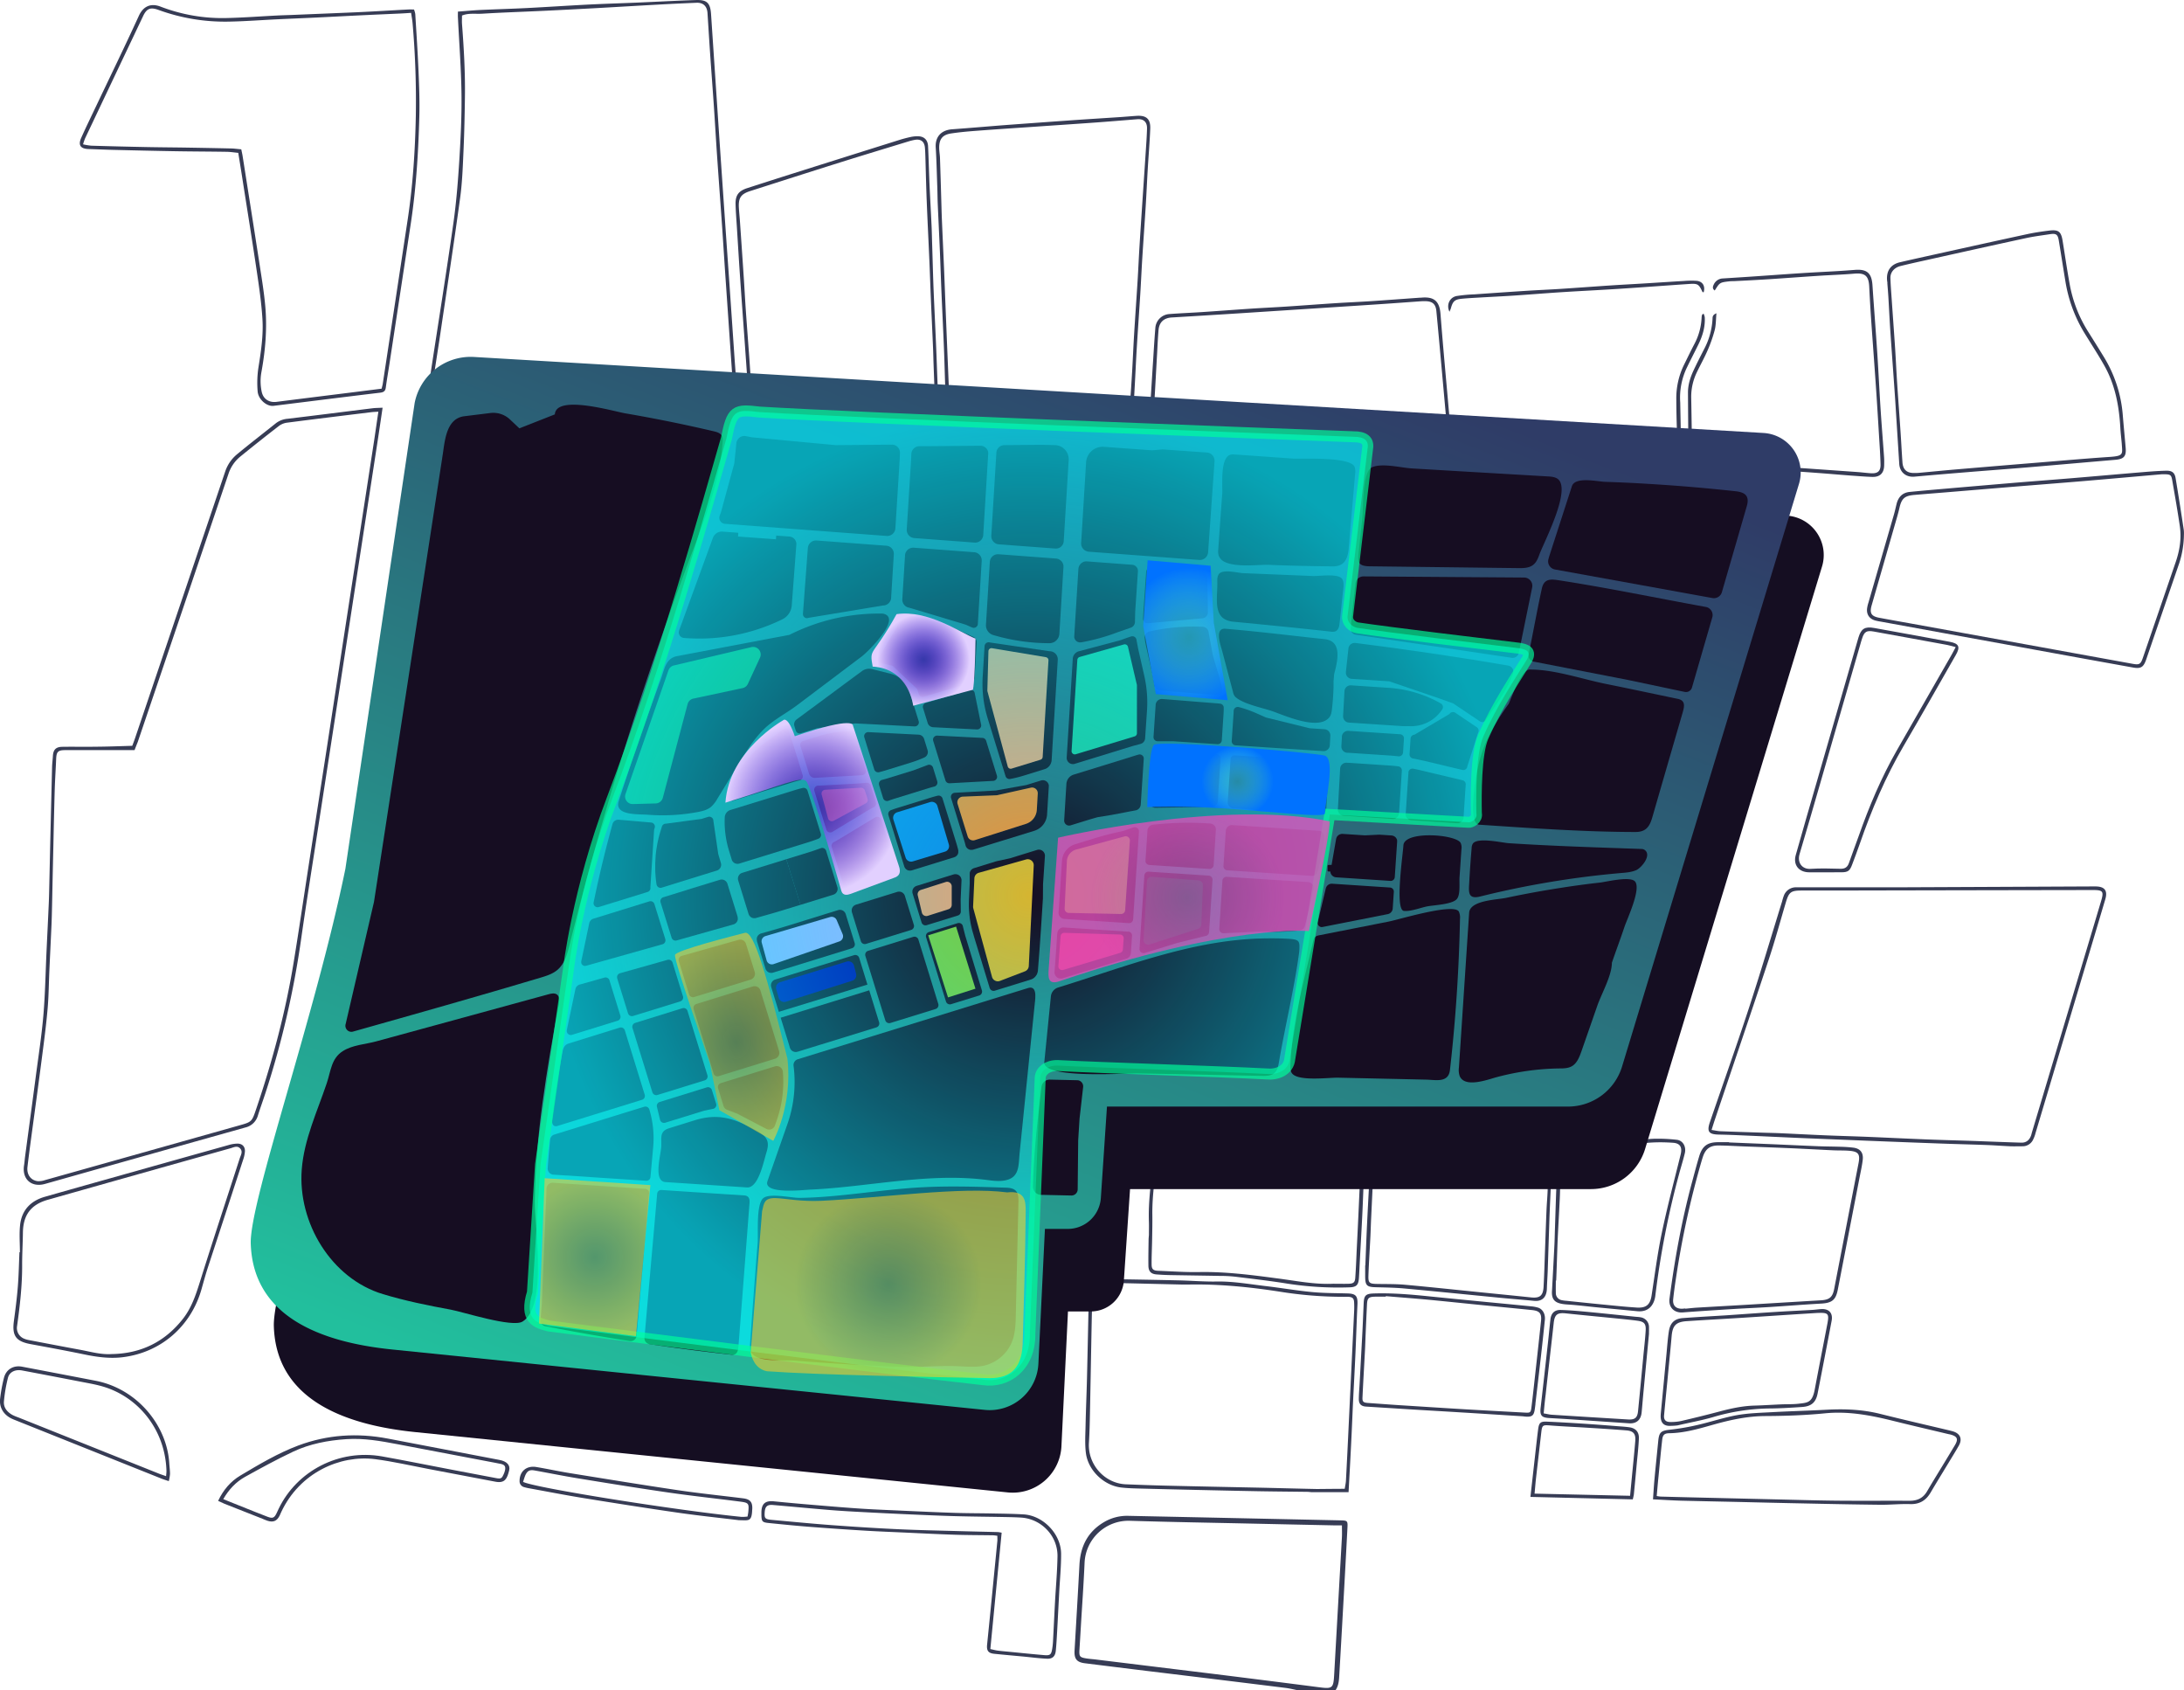 <svg id="图层_1" data-name="图层 1" xmlns="http://www.w3.org/2000/svg" xmlns:xlink="http://www.w3.org/1999/xlink" viewBox="0 0 1604.42 1241.48"><defs><linearGradient id="radial-gradient-10" x1="547.71" y1="1090.52" x2="883.63" y2="227.77" gradientUnits="userSpaceOnUse"><stop offset="0" stop-color="#22bf9d"/><stop offset="1" stop-color="#2f3c67"/></linearGradient><radialGradient id="radial-gradient-3" cx="851.81" cy="937.77" r="355.89" gradientTransform="matrix(1, 0, 0, -1, -84.41, 1603.3)" gradientUnits="userSpaceOnUse"><stop offset="0" stop-color="#00f0ff" stop-opacity="0"/><stop offset="1" stop-color="#00f0ff"/></radialGradient><radialGradient id="radial-gradient-7" cx="918.28" cy="1231.86" r="25.37" gradientTransform="matrix(1.9, 0, 0, -2.02, -859.8, 2964.24)" gradientUnits="userSpaceOnUse"><stop offset="0" stop-color="#46d6ff" stop-opacity="0.4"/><stop offset="1" stop-color="#0072ff"/></radialGradient><radialGradient id="radial-gradient-7-2" cx="940.61" cy="1029.41" r="13.73" gradientTransform="matrix(1.93, 0, 0, -1.91, -894.9, 2547.9)" xlink:href="#radial-gradient-7"/><radialGradient id="radial-gradient-4" cx="692.79" cy="1002.61" r="64.32" gradientTransform="matrix(1, 0, 0, -1, -84.41, 1603.3)" gradientUnits="userSpaceOnUse"><stop offset="0" stop-color="#7200ff" stop-opacity="0.4"/><stop offset="1" stop-color="#e2d0ff"/></radialGradient><radialGradient id="radial-gradient-4-2" cx="774.23" cy="1110.99" r="33.86" xlink:href="#radial-gradient-4"/><radialGradient id="radial-gradient-2" cx="704.31" cy="836.14" r="79.4" gradientTransform="matrix(0.79, 0, 0, -0.98, -4.25, 1592.71)" gradientUnits="userSpaceOnUse"><stop offset="0" stop-color="#958a2d" stop-opacity="0.54"/><stop offset="1" stop-color="#ffce26" stop-opacity="0.56"/></radialGradient><radialGradient id="radial-gradient-2-2" cx="748.27" cy="652.17" r="68.84" gradientTransform="matrix(1, 0, 0, -1, -84.41, 1603.3)" xlink:href="#radial-gradient-2"/><radialGradient id="radial-gradient-2-3" cx="532.66" cy="672.16" r="57.99" gradientTransform="matrix(1, 0, 0, -1, -84.41, 1603.3)" xlink:href="#radial-gradient-2"/><radialGradient id="radial-gradient-11" cx="919.4" cy="896.9" r="56.96" gradientTransform="matrix(1.24, 0, 0, -1.16, -256.51, 1707.36)" gradientUnits="userSpaceOnUse"><stop offset="0" stop-color="#e84cba" stop-opacity="0.58"/><stop offset="1" stop-color="#e84cba" stop-opacity="0.77"/></radialGradient></defs><title>map1</title><path d="M965.31,1249.32c-3.22-.63-6.42-1.46-9.67-1.86q-50.6-6.26-101.21-12.38-23.07-2.82-46.13-5.71c-6-.76-7.89-3.28-7.53-9.42,1.23-21,2.48-41.93,3.59-62.91.71-13.4,6-24.1,17.75-31.14a33.2,33.2,0,0,1,18.12-4.79q26,.54,52,1.09l104,2.24c5,.11,5.29.32,5,5.59q-1.58,30.21-3.28,60.42-1.27,23.22-2.64,46.43c-.26,4.29-.27,8.69-2.94,12.44Zm31.88-121.23c-2.45,0-4.42,0-6.39,0q-29.25-.6-58.51-1.25c-30.34-.67-60.68-1.16-91-2.1a32.28,32.28,0,0,0-33.17,31c-.69,15.83-1.83,31.63-2.77,47.44q-.48,8.25-1,16.48c-.26,4.72.26,5.4,5.07,6.17,2.3.37,4.64.51,6.95.79q43.43,5.31,86.85,10.62,38.7,4.8,77.38,9.79c9.47,1.23,10.33.64,10.86-8.84q2.85-50.45,5.69-100.89C997.32,1134.54,997.19,1131.73,997.19,1128.09Z" transform="translate(-11.37 -7.84)" style="fill:#373c55"/><path d="M108.54,555.58c.75-2,1.41-3.74,2-5.46q33.15-98,66.28-196a27.77,27.77,0,0,1,8.65-12.61c9.36-7.77,19-15.16,28.52-22.79a16.12,16.12,0,0,1,8.67-3.32c20.81-2.49,41.6-5.16,62.4-7.72,2.25-.27,4.54-.26,7.38-.41-1.13,7.63-2.15,14.65-3.22,21.67q-5.34,34.8-10.71,69.59-5.68,37-11.37,74-5.31,34.55-10.64,69.1-6.28,40.71-12.56,81.42c-3.8,24.68-7.77,49.34-11.29,74.06a667.63,667.63,0,0,1-26.22,113.32c-1.81,5.55-3.82,11-5.57,16.59a12.48,12.48,0,0,1-9.23,8.87Q118,856.56,44.43,877.34c-10,2.8-17-3.51-15.39-13.68.34-2.14.48-4.31.76-6.45,2.54-19,5.12-37.93,7.61-56.9,2-15.51,4.47-31,5.8-46.56,1.38-16.06,1.63-32.23,2.39-48.35.53-11.3,1.09-22.6,1.59-33.9.2-4.49.29-9,.39-13.49.23-9.65.43-19.31.65-29q.69-29,1.4-57.95c.07-2.66.44-5.3.6-8,.26-4.6,2.17-6.67,6.86-6.74,8.17-.12,16.34.06,24.51-.07C90.42,556.2,99.23,555.85,108.54,555.58Zm1.68,3.17H81.11c-7.34,0-14.68,0-22,0-5.2.05-6.28,1.28-6.49,6.58-.28,7-.75,14-1,20.94-.41,13.65-.71,27.3-1,41q-.53,22.72-1,45.45c-.11,4.67-.2,9.33-.4,14-.49,11.3-1.07,22.6-1.58,33.9-.42,9.31-.47,18.65-1.28,27.92-1,11.76-2.56,23.49-4.07,35.2-2.43,18.81-5,37.6-7.55,56.4-1.1,8.24-2.22,16.49-3.19,24.75-.65,5.56,2.42,9.84,7.58,10.44a14.52,14.52,0,0,0,5.33-.8q70.72-19.86,141.43-39.8c10.87-3.06,10.35-2.57,14.12-13.72,11.76-34.8,21.17-70.2,27.1-106.46,3.82-23.33,7.25-46.72,10.86-70.09q6.9-44.65,13.81-89.32,5.69-37,11.33-74,6.3-41,12.66-81.92,5.29-34.29,10.56-68.6c1-6.65,1.94-13.33,3-20.42-2.12.14-3.6.16-5.05.34-20.8,2.55-41.61,5.07-62.39,7.77a12.57,12.57,0,0,0-5.8,2.51q-14.25,11-28.22,22.37a27.14,27.14,0,0,0-8.63,12.58q-33.25,98.51-66.67,197C111.87,554.52,111.12,556.35,110.22,558.75Z" transform="translate(-11.37 -7.84)" style="fill:#373c55"/><path d="M315.5,14.81a16.88,16.88,0,0,1,.94,3.3c.84,14,1.79,27.89,2.38,41.85.47,11.15.9,22.33.6,33.47C318.7,120,317.05,146.61,313,173q-7.77,51.1-15.55,102.2c-.88,5.76-1.9,11.49-2.66,17.27-.36,2.65-1.57,3.46-4.2,3.78-26.1,3.12-52.18,6.42-78.26,9.65-5,.62-11.31-4.77-11.7-10.76a75.91,75.91,0,0,1,.52-16.92c1.92-12,3.79-24.1,3-36.25-.72-11.6-2.4-23.16-4.11-34.67-3.31-22.39-6.93-44.74-10.43-67.1-1-6.56-2.09-13.12-3.2-20.09-2.92-.28-5.69-.73-8.46-.78-12.34-.2-24.67-.21-37-.42-15.48-.26-31-.63-46.45-1-6-.14-12-.43-18-.61s-7.91-2.78-5.43-8.32c3.54-7.9,7.34-15.69,11.06-23.52,10.45-22,21.11-43.85,31.24-66,3.06-6.68,8.39-9.67,16-6.74A126.33,126.33,0,0,0,178,21.08c12.47-.29,24.92-1.24,37.38-1.87,3.82-.19,7.65-.27,11.48-.43,16-.67,31.92-1.29,47.88-2,12-.56,23.91-1.3,35.87-1.93C312.21,14.73,313.85,14.81,315.5,14.81ZM188.61,117.51c.37,1.82.75,3.4,1,5,4.21,26.81,8.46,53.62,12.59,80.44,1.55,10,3.21,20.08,4.08,30.18,1.41,16.35,0,32.58-3,48.73a37.24,37.24,0,0,0,.27,13.35c1.07,5.75,5.54,8.44,10.9,7.77q27.24-3.44,54.48-6.82l22.78-2.86c.35-1.47.69-2.57.86-3.7q9.26-60.74,18.44-121.48c3.74-25.06,5.34-50.31,5.84-75.62a662,662,0,0,0-2.37-67.39c-.22-2.59-.72-5.15-1.1-7.82-2.91.18-5.38.37-7.85.48-9.15.42-18.29.8-27.44,1.24-11.79.56-23.59,1.2-35.39,1.76-9.31.45-18.62.81-27.93,1.26-11.64.56-23.26,1.46-34.9,1.68a142.36,142.36,0,0,1-52-8.56c-6-2.2-8.72-1.06-11.34,4.44Q95.18,64.54,73.86,109.5a43.5,43.5,0,0,0-1.47,4.34,45.83,45.83,0,0,0,6.06,1q20.22.6,40.46,1c9.83.2,19.67.24,29.51.4q16.74.27,33.47.65C183.88,117,185.86,117.26,188.61,117.51Z" transform="translate(-11.37 -7.84)" style="fill:#373c55"/><path d="M347.76,16.36c5.83-.43,11.1-.94,16.39-1.19,11.47-.53,23-.85,34.42-1.43,15.11-.77,30.21-1.8,45.32-2.56,12-.6,23.94-.94,35.92-1.45,14.29-.61,28.57-1.41,42.87-1.87,8.16-.27,10.51,2.2,11.06,10.51l3.36,50.28q1.5,22.39,3,44.8,2,29.12,4,58.22,1.49,21.41,3,42.8,1.9,27.61,3.8,55.24c.58,8.29,1.23,16.58,1.8,24.87a30.91,30.91,0,0,1,0,5c-.36,4-3.16,7-7.19,6.78s-8.24-.38-11.71-2c-14.09-6.61-29.27-8.86-44.27-11.81-14.21-2.79-28.43-5.63-42.75-7.7-10.67-1.54-21.52-1.93-32.3-2.74-4.3-.33-8.63-.68-12.94-.61a448.75,448.75,0,0,0-53.7,4.14q-9.15,1.25-18.3,2.38a12.64,12.64,0,0,1-2.59-.35c.45-3.19.85-6.23,1.31-9.26,5.43-35.54,11.12-71,16.17-106.62,2.19-15.46,3.41-31.09,4.39-46.68,1-16.11,1.78-32.27,1.57-48.39-.25-18.62-1.69-37.22-2.6-55.82C347.7,19.58,347.76,18.27,347.76,16.36ZM329.91,285.22c7.32-.91,13.71-1.79,20.13-2.46,11.24-1.18,22.48-2.61,33.75-3.21a281.55,281.55,0,0,1,30.47,0c12.77.7,25.58,1.62,38.21,3.52,16,2.39,31.75,5.89,47.62,8.87,10.64,2,21.26,3.87,31.2,8.55,3.56,1.68,7.6,2.43,11.49,3.23,4.74,1,7.15-1.2,7.3-6.14,0-.84,0-1.67,0-2.51l-2.16-31.35q-1.9-27.63-3.81-55.24c-.78-11.45-1.48-22.91-2.27-34.36-1.22-17.41-2.52-34.82-3.72-52.24-.82-12-1.5-23.9-2.31-35.85-.86-12.61-1.83-25.21-2.7-37.81-.71-10.29-1.33-20.58-2-30.87-.35-5-3.19-7.69-8.09-7.48q-14,.57-27.92,1.33c-15.11.82-30.21,1.75-45.32,2.58q-19.43,1.07-38.87,2c-15.12.71-30.25,1.2-45.36,2.12-4.88.3-10-.63-14.78,1.35,0,2.22-.14,4.21,0,6.17,1.38,17.94,2.41,35.89,2.14,53.88-.18,12.82-.43,25.64-1,38.44-.54,11.8-.9,23.66-2.5,35.34-4.76,34.78-10.09,69.49-15.21,104.22C332.81,266.3,331.41,275.32,329.91,285.22Z" transform="translate(-11.37 -7.84)" style="fill:#373c55"/><path d="M1376.32,659.48c11.34,0,22.68,0,34,0q69-.29,138-.62h2.5c6.76.06,9.05,3.07,7.12,9.56q-7.82,26.36-15.71,52.69-17.73,59.39-35.47,118.76a24.08,24.08,0,0,1-2.14,5.56,8.46,8.46,0,0,1-7.48,4.26c-3,0-6,.11-9,0-5.82-.25-11.62-.71-17.44-.93-11-.4-22-.65-32.94-1.05q-26.19-.95-52.38-2-24.69-1-49.37-2c-14.3-.61-28.59-1.31-42.88-1.93-6.31-.28-12.63-.55-19-.67-7.49-.14-9-2.15-6.61-9.18,9.56-27.9,19.46-55.69,28.64-83.71,8.51-26,16.26-52.16,24.35-78.25a41.87,41.87,0,0,1,1.31-4.3,9.39,9.39,0,0,1,9.37-6.16c8.51,0,17,0,25.52,0ZM1268.73,837.7c2.75.41,4.64.87,6.55.94,10.31.41,20.62.72,30.93,1.06,4.33.14,8.66.21,13,.4,11.12.5,22.25,1.1,33.38,1.56,10.31.43,20.62.69,30.93,1.11,14.46.6,28.91,1.32,43.37,1.89,10.81.43,21.63.7,32.44,1.05,4.66.15,9.32.35,14,.52,7.64.28,15.29.59,22.94.8,3.64.1,5.92-1.87,7.14-5.18.29-.78.44-1.6.68-2.4q25.35-84.74,50.69-169.48c2.27-7.57,1.62-8.49-6.17-8.47q-95.79.16-191.57.36c-7.33,0-14.67,0-22,0-8,0-9.46,1.07-11.71,8.64-4.12,13.89-7.91,27.9-12.47,41.64-12.9,38.9-26.13,77.68-39.21,116.52C1270.72,831.32,1269.91,834,1268.73,837.7Z" transform="translate(-11.37 -7.84)" style="fill:#373c55"/><path d="M803.35,318.49c-6.67,0-13.34-.06-20,0q-34.5.33-69,.74c-5.15.06-7.09-1.48-7.46-6.46-.42-5.64-.76-11.28-1-16.93-.4-10.65-.63-21.3-1.06-32-.56-14.13-1.28-28.25-1.88-42.38-.41-9.65-.7-19.3-1.11-29-.49-11.63-1.08-23.26-1.58-34.89-.17-3.83-.17-7.67-.3-11.5-.36-10-.56-20-1.18-29.94-.46-7.35,3.56-12.73,12.12-13.35,12.6-.91,25.19-2,37.79-3Q772.84,98,797,96.29c12.27-.87,24.56-1.61,36.84-2.44,4.15-.27,8.29-.66,12.44-.93,7.23-.48,10.38,2.28,10.09,9.5-.41,10-1.25,19.92-1.85,29.88-.53,9-.92,17.95-1.48,26.92-.79,12.78-1.72,25.55-2.52,38.33-.55,8.8-.93,17.62-1.48,26.42-.82,13.11-1.75,26.21-2.56,39.33-.55,9-.94,17.95-1.44,26.92-.3,5.31-.52,10.64-1.06,15.93a13.86,13.86,0,0,1-13.58,12.29c-9,.15-18,0-27,0Zm-32-2v-.38h55a31.39,31.39,0,0,0,4-.09c5.88-.72,10.48-5,11-10.61.71-8.11,1.21-16.24,1.69-24.37.53-9,.89-17.95,1.43-26.92.81-13.28,1.76-26.54,2.59-39.82.53-8.63.9-17.28,1.44-25.91.81-13.11,1.7-26.22,2.57-39.32.64-9.62,1.31-19.24,1.93-28.87.39-6,.84-12,1-17.93.14-4.82-2.52-7.23-7.08-6.87-10.44.83-20.87,1.71-31.31,2.46-15.76,1.13-31.52,2.17-47.28,3.26-13.43.92-26.87,1.8-40.3,2.83-6,.45-11.93,1-17.85,1.88-6.37.94-8.88,4.07-8.86,10.51,0,2.48.49,5,.58,7.45.37,10.81.69,21.63,1,32.44.13,4.16.21,8.33.39,12.49.51,12.13,1.08,24.26,1.6,36.39.39,9.31.72,18.62,1.09,27.93q.94,23.45,1.92,46.88c.43,10.48.84,21,1.39,31.43.22,4.29,1.05,5.1,5,5.11Q742.8,316.52,771.32,316.48Z" transform="translate(-11.37 -7.84)" style="fill:#373c55"/><path d="M1615.74,400.5a70.34,70.34,0,0,1-3.49,21.09q-12.11,35.22-24.18,70.44c-2,5.93-4,7.14-10.06,6q-47-8.47-93.88-17.05-45.7-8.31-91.4-16.65a36.66,36.66,0,0,1-3.91-.82c-4.14-1.22-6.3-4.35-5.87-8.65a24.62,24.62,0,0,1,1-4.36q9.38-32.42,18.76-64.81c.74-2.56,1.3-5.17,1.94-7.76,1.26-5,4.25-8.26,9.58-8.8,7.27-.73,14.56-1.36,21.85-2q26.84-2.32,53.67-4.59c14.25-1.19,28.52-2.25,42.77-3.43,17.9-1.49,35.78-3.08,53.68-4.57,5.47-.45,11-.87,16.43-1,4.36-.12,6.34,1.43,7,5.47,2.11,12.64,4.07,25.31,6,38A22.69,22.69,0,0,1,1615.74,400.5Zm-16.32-44.34c-19.68,1.71-38.56,3.39-57.45,5-17.57,1.48-35.15,2.83-52.72,4.26q-24.12,2-48.23,4c-7.79.64-15.58,1.24-23.37,1.91-7.09.61-9.3,2.59-10.88,9.45-.56,2.44-1.21,4.85-1.9,7.25q-9.25,32.19-18.53,64.37c-1.67,5.81-.26,8.06,5.62,9.16,7.36,1.38,14.74,2.7,22.11,4l101.74,18.48q31,5.64,61.93,11.26c5.39,1,6.22.44,8-4.81q12-35,24-70c2.88-8.46,4.28-17.19,3-26.09-1.67-11.37-3.66-22.68-5.63-34-.63-3.64-1.37-4.12-4.95-4.25C1601,356.13,1599.8,356.16,1599.42,356.16Z" transform="translate(-11.37 -7.84)" style="fill:#373c55"/><path d="M1002.06,1103.74c-9.33,0-18,0-26.6,0-1.16,0-2.31-.23-3.48-.25-12-.16-24-.24-36-.45-15.66-.28-31.31-.65-47-1q-20.73-.46-41.45-1c-4.16-.11-8.33-.25-12.46-.73-12.76-1.46-24.42-12.57-26-25.48-.8-6.55-.36-13.26-.22-19.9.25-11.82.77-23.63,1.06-35.45.51-21,.91-42,1.39-63,.14-6.24,3.12-9.39,9.18-9.31q28.23.38,56.45,1c9.32.2,18.64,1,27.94.86,12.42-.26,24.54,2,36.75,3.4,11.24,1.34,22.4,3.27,33.66,4.34,8.6.82,17.28.76,25.93,1,6.21.16,7.68,1.89,7.37,8.26-.59,12-.93,24-1.47,35.93s-1.2,23.92-1.78,35.88c-.43,9-.76,18-1.22,26.93C1003.5,1077.72,1002.77,1090.65,1002.06,1103.74Zm-2.82-2.48c.35-2.31.79-4.11.89-5.92q1.07-20.17,2-40.36,1-20.93,2-41.86t2-41.87a65.38,65.38,0,0,0,0-7c-.17-2.86-1.13-3.73-4-4-1-.09-2,0-3,0a295.51,295.51,0,0,1-47.7-3.79c-22.22-3.44-44.56-5.66-67.09-5.22-1.5,0-3,0-4.5,0-19.31-.44-38.62-.94-57.92-1.31-6-.12-7.72,1.72-7.9,7.62-.2,6.32-.49,12.64-.62,18.95-.47,23.31-.86,46.62-1.34,69.93-.14,7-.3,14-.74,21-1,15.82,11.42,29.9,27.2,30.52,10,.4,20,.77,29.94,1,22.64.54,45.28,1,67.92,1.46,14.15.31,28.3.71,42.45,1C985.45,1101.36,992.1,1101.26,999.24,1101.26Z" transform="translate(-11.37 -7.84)" style="fill:#373c55"/><path d="M675.05,319.21c-8.15.3-16.31.84-24.46.86-22.17,0-44.25-1.29-66.1-5.36-3.93-.73-7.84-1.59-11.78-2.27-6.32-1.09-11.46-7.4-11.72-13.76-.5-12-1.45-23.92-2.28-35.87-1.16-16.59-2.42-33.17-3.56-49.76-.87-12.62-1.63-25.25-2.42-37.87-.36-5.81-.85-11.62-1-17.44-.13-6.55,2.25-9.69,8.62-11.75q20.93-6.77,41.91-13.38,34.8-11,69.62-21.93c2.7-.84,5.44-1.58,8.21-2.18a24.31,24.31,0,0,1,5.44-.59c4.7,0,7.41,2.64,7.63,7.4.42,9,.65,18,1,26.95.47,10.47,1.07,20.93,1.56,31.4.21,4.33.27,8.66.41,13,.34,10.65.61,21.31,1,32,.57,14.13,1.28,28.26,1.89,42.39.41,9.49.72,19,1.09,28.46.28,7.15.5,14.3.88,21.45.32,6.25-1.68,8.51-8,8.56-6,.06-12,0-18,0Zm-15.66-2.11h31a25.36,25.36,0,0,0,4-.12c3-.48,4.27-2.12,4.15-5.19q-.66-18-1.33-35.93c-.16-4.16-.22-8.33-.4-12.49-.51-12-1.09-23.93-1.59-35.9-.4-9.48-.7-19-1.11-28.45-.6-14-1.32-27.93-1.88-41.89-.44-10.82-.7-21.64-1-32.46-.09-2.83-.14-5.67-.4-8.48-.41-4.49-3.07-6.43-7.53-5.61a39.2,39.2,0,0,0-4.37,1.07c-16.88,5.16-33.79,10.27-50.64,15.56-21.94,6.89-43.83,13.92-65.74,20.92-6.87,2.19-8.77,5-8.39,12.16.18,3.32.55,6.62.78,9.94q1.46,20.91,2.85,41.82c.52,7.81.92,15.62,1.46,23.42.8,11.45,1.69,22.89,2.52,34.33.68,9.46,1.23,18.93,2,28.37.56,6.68,3.79,10.47,10.23,11.81,19.26,4,38.7,6.74,58.4,7.1C641.4,317.24,650.39,317.1,659.39,317.1Z" transform="translate(-11.37 -7.84)" style="fill:#373c55"/><path d="M1397.92,215.69c-.1-.83-.25-1.65-.3-2.48-.38-6.69,2.86-11.19,9.45-12.75,8.59-2,17.23-3.89,25.85-5.8,22.6-5,45.2-10,67.82-14.89,5.2-1.12,10.49-1.88,15.77-2.55,7.11-.89,9,.61,10.12,7.59,1.71,10.52,3.24,21.07,5.14,31.55a97.9,97.9,0,0,0,13.68,35.19q5.74,9.09,11.36,18.26a95.92,95.92,0,0,1,14,42.82c.65,8.12,1.47,16.23,2.14,24.35.49,6-1.38,8-7.54,8.55-21.53,1.83-43.06,3.75-64.59,5.56-14.42,1.21-28.85,2.26-43.28,3.44-13.25,1.08-26.51,2.18-39.75,3.38-6.11.56-10.77-3.13-11.18-9.3-1-15.76-2-31.54-3-47.3-1.13-16.75-2.41-33.5-3.55-50.25-.57-8.3-.94-16.61-1.44-24.92-.21-3.48-.51-7-.78-10.44Zm172.14,117.87c-.33-3.64-.77-7.28-1-10.93-.88-16.13-3.69-31.8-11.68-46.07-4.48-8-9.52-15.66-14.31-23.47A104.91,104.91,0,0,1,1528.75,215c-1.67-10.18-3.27-20.37-4.94-30.55-.73-4.42-2-5.31-6.4-4.63-5.92.91-11.89,1.63-17.73,2.9-23.92,5.17-47.81,10.51-71.7,15.81-6.83,1.52-13.67,3-20.46,4.69-4.65,1.16-7.53,4.62-7.4,8.86.15,5.15.58,10.3.93,15.44.82,11.94,1.71,23.87,2.5,35.81.54,8.3.91,16.62,1.45,24.92.81,12.27,1.73,24.53,2.56,36.8.51,7.47.87,15,1.41,22.42.38,5.25,3.23,7.79,8.43,7.75,1.17,0,2.34,0,3.5-.1,9.27-.84,18.53-1.77,27.8-2.56q30.06-2.55,60.14-5c17.56-1.44,35.12-3,52.7-4.18C1571.83,342.67,1570.47,341.14,1570.06,333.56Z" transform="translate(-11.37 -7.84)" style="fill:#373c55"/><path d="M744.05,1135.75c-1.32-.15-2.29-.33-3.26-.35-9.33-.14-18.66-.12-28-.42-12.14-.39-24.26-1-36.39-1.57-9.8-.44-19.61-.81-29.41-1.41q-20.4-1.24-40.79-2.81c-10.11-.79-20.2-1.8-30.28-2.83-4.52-.46-5.06-1.18-5.2-5.58,0-.83,0-1.66,0-2.5.15-6.24,3-8.46,9.29-7.82,10.58,1.07,21.18,2,31.78,2.87,10.93.92,21.86,1.84,32.8,2.54,10,.64,19.94,1,29.91,1.47,12.8.57,25.59,1.18,38.38,1.59,9.16.29,18.33.25,27.49.44,7.65.15,15.31.22,23,.68,14.35.87,27.42,14.37,27.51,28.88.06,9.29-.88,18.59-1.37,27.89-.51,9.63-1,19.27-1.53,28.9-.27,4.82-.52,9.64-1,14.43-.42,4.15-2.39,6.08-6.52,5.89-5.64-.26-11.25-1-16.87-1.55-7.28-.68-14.57-1.32-21.85-2.06-4.37-.45-5.68-2.32-5.23-6.72q2.44-24.06,4.79-48.14,1.4-14.14,2.77-28.29C744.13,1138.31,744.05,1137.32,744.05,1135.75Zm3.16-2.26c-2.78,28.62-5.53,56.86-8.31,85.46,2.18.47,3.74.91,5.34,1.12,2.63.36,5.29.57,7.94.83,8.77.85,17.54,1.77,26.33,2.51,4.37.36,5.15-.39,5.85-4.76a49.86,49.86,0,0,0,.58-5.45c.5-9.47.94-19,1.45-28.43.61-11.29,1.65-22.58,1.84-33.88.25-15-11.82-27.56-26.7-28.49-3.66-.23-7.32-.32-11-.39-12.49-.24-25-.33-37.47-.67-11.32-.31-22.63-.83-33.94-1.32q-17.21-.76-34.4-1.68c-7.81-.41-15.62-.84-23.41-1.48-14.09-1.16-28.16-2.52-42.25-3.73-4.1-.34-5.67,1.22-5.94,5.46s.26,5,4.92,5.46c14.75,1.33,29.48,2.79,44.24,3.88,16.26,1.2,32.53,2.24,48.81,3,15.31.72,30.63,1,45.95,1.43,9.15.26,18.31.44,27.47.68A26.72,26.72,0,0,1,747.21,1133.49Z" transform="translate(-11.37 -7.84)" style="fill:#373c55"/><path d="M1065.69,335.28c-15.93-1.06-31.86-2.08-47.78-3.17q-28.36-2-56.73-4t-56.72-4c-11.27-.82-22.53-2-33.81-2.5A15.21,15.21,0,0,1,856.41,305c.7-10.45,1.31-20.91,2-31.37.54-8.29,1-16.59,1.7-24.87a11,11,0,0,1,10.46-10.28c8-.61,16-.92,23.92-1.45,12.1-.8,24.2-1.73,36.31-2.53,8.3-.55,16.61-.92,24.91-1.47,12.28-.8,24.54-1.74,36.82-2.53,8.63-.56,17.28-.91,25.91-1.48,11.94-.79,23.88-1.69,35.81-2.54.5,0,1,0,1.5-.07,9-.75,13.12,2.48,13.85,12,1.8,23.37,4,46.72,6.05,70.08.55,6.29,1.25,12.57,1.76,18.87.48,6-1.59,8.14-7.72,8.18h-4Zm8.92-10.55c-1.45-16.11-2.84-31.68-4.25-47.24-1.25-13.75-2.48-27.49-3.8-41.22-.48-5-2.8-7.08-7.75-7.23a38.15,38.15,0,0,0-4,.09c-13.76,1-27.52,2-41.28,2.87-15.43,1-30.86,2-46.29,3s-30.86,2-46.28,3q-24.4,1.55-48.79,3c-5.85.35-9.25,3.51-9.72,9.35-.45,5.47-.73,10.95-1,16.43-.7,12.28-1.34,24.57-2.09,36.86-.61,9.88,3.74,14.82,13.78,15.43,7.47.46,14.94.89,22.4,1.44,15.58,1.15,31.15,2.42,46.74,3.54,12.6.9,25.22,1.56,37.83,2.46,15.58,1.11,31.15,2.39,46.73,3.55,13.76,1,27.52,2,41.28,3,5.4.41,6.77-.89,6.54-6.41C1074.58,325.85,1074.61,325,1074.61,324.73Z" transform="translate(-11.37 -7.84)" style="fill:#373c55"/><path d="M26,927.5c0-6.65-.58-13.37.14-20,1.18-10.9,7.73-17.73,18.23-20.73Q68.14,880,91.94,873.33q43.77-12.33,87.54-24.59a24.22,24.22,0,0,1,6.36-1c3.48,0,5.61,2.18,5.46,5.68a24.08,24.08,0,0,1-1.36,6.28q-12.87,39.43-25.8,78.83c-1.7,5.23-3.16,10.53-4.64,15.82-7.75,27.64-30.05,47-58.43,50.31-9.31,1.07-18.58-.19-27.78-2.1-13.21-2.73-26.47-5.17-39.73-7.62-10.47-2-13.4-6.08-12-16.76,1.14-8.4,2.22-16.82,2.9-25.27s.82-16.95,1.2-25.42Zm67.5,74.8c21.44-.37,38.91-8.93,52.21-25.82,6.29-8,9.44-17.4,12.46-27,9.5-30.35,19.51-60.54,29.28-90.81.78-2.43,2.6-5.1.24-7.49-2.17-2.22-4.79-.6-7.08,0Q113.52,870,46.47,889C34,892.52,28.37,900.26,28.2,913.13c-.1,8-.59,16-.56,23.94.05,15-1.65,29.89-3.74,44.72A8.43,8.43,0,0,0,29.1,991a16.09,16.09,0,0,0,3.35,1c12.59,2.4,25.17,4.83,37.78,7.15C77.9,1000.57,85.48,1002.82,93.49,1002.3Z" transform="translate(-11.37 -7.84)" style="fill:#373c55"/><path d="M1225.7,1109c.38-5.35.65-10.14,1.1-14.92.86-9.28,1.83-18.54,2.74-27.81.65-6.69,2.06-7.7,8.62-8.42a176,176,0,0,0,20.13-3.45c9.74-2.22,19.28-5.47,29.09-7.23,8.47-1.51,17.19-1.73,25.82-2.2,13.46-.73,26.94-1.08,40.4-1.8,13.22-.7,26.26-.14,39.19,3.11,17,4.26,34,8.14,51,12.18.81.2,1.61.42,2.41.66,5.26,1.62,6.91,5.61,4.15,10.48-2.47,4.35-5.12,8.59-7.71,12.88-4.31,7.13-8.71,14.22-12.92,21.41-3.42,5.85-8.1,8.82-15.13,8.6-7.3-.24-14.64.56-22,.48-19.16-.2-38.32-.59-57.47-1-14.66-.28-29.31-.65-44-1-15-.34-30-.62-45-1C1239.66,1109.78,1233.05,1109.33,1225.7,1109Zm2.74-2.45a28.21,28.21,0,0,0,2.89.42q20.22.54,40.46,1,21,.51,42,1c15.49.35,31,.83,46.47,1,18,.17,36,0,54,.08,5.7,0,9.9-2,12.81-7,4.2-7.2,8.61-14.27,12.93-21.41,2.5-4.13,5-8.25,7.48-12.42,2.67-4.55,1.84-6.46-3.33-7.85-.48-.13-1-.19-1.47-.3-13.61-3.25-27.25-6.4-40.83-9.78-16.38-4.08-32.73-7.16-49.85-5.47-14.55,1.44-29.24,1.93-43.88,2-13.19.08-25.76,2.84-38.3,6.37-10.58,3-21.13,6.09-32.29,6.25-3.51.06-4.69,1.33-5.08,4.88-1,8.92-1.82,17.87-2.69,26.81C1229.27,1096.83,1228.88,1101.59,1228.44,1106.52Z" transform="translate(-11.37 -7.84)" style="fill:#373c55"/><path d="M1272.31,237.93c-.43,4.57-.31,8.57-1.26,12.3a103,103,0,0,1-5.27,15c-2.3,5.35-5.19,10.45-7.71,15.71a41.26,41.26,0,0,0-4.3,18.82c.25,13,.41,26,.66,39,.12,5.68,1.81,7.35,7.45,7.75q28.62,2,57.23,4,28.37,2,56.73,4c3.32.24,6.62.69,9.94.9,5.08.31,7.2-1.54,7.08-6.6-.17-6.82-.66-13.63-1.08-20.44-.72-12-1.44-23.91-2.26-35.86-1.15-16.76-2.42-33.5-3.58-50.26q-.81-12-1.39-23.92c-.4-8-3.14-10.18-11-9.51-8.45.72-16.94,1-25.41,1.53-12.45.81-24.88,1.75-37.32,2.56-8.64.55-17.28,1-25.92,1.43-1,0-2,0-3,.11-7.14.82-7.14.83-10.83,6.74-1.83-1.2-1.49-2.82-.76-4.32a7.58,7.58,0,0,1,6.68-4.53c7.14-.46,14.28-.9,21.42-1.39,12.44-.84,24.87-1.76,37.32-2.56,8.46-.55,16.94-.94,25.42-1.45,4.31-.25,8.62-.57,12.93-.9,8.82-.66,12.24,2.38,12.84,11.14,1.13,16.76,2.45,33.5,3.56,50.26.91,13.78,1.55,27.57,2.45,41.36.75,11.61,1.71,23.21,2.53,34.82.14,2,.1,4,.06,6-.11,5.66-3.06,8.65-8.72,8.47-5.32-.17-10.63-.63-15.93-1-8.13-.61-16.24-1.33-24.37-1.92-13.43-1-26.87-1.86-40.31-2.81-15.1-1.06-30.19-2.16-45.29-3.21-6.18-.43-9-3.21-9.12-9.5-.21-14.51-.29-29-.38-43.52,0-6,1.83-11.49,4.35-16.8,2.43-5.12,5-10.17,7.58-15.22a53.29,53.29,0,0,0,6.1-22C1269.51,240.74,1269.3,239.12,1272.31,237.93Z" transform="translate(-11.37 -7.84)" style="fill:#373c55"/><path d="M1351.74,648.48c-3.83,0-7.67,0-11.5,0-7.48-.11-11.7-5.45-9.67-12.65,5.14-18.27,10.45-36.5,15.72-54.74Q1361,530,1375.83,478.85c.27-1,.56-1.91.84-2.87,1.94-6.48,4.77-8.16,11.57-6.93,6.55,1.19,13.11,2.36,19.66,3.56,11.95,2.18,23.9,4.33,35.84,6.59,6.74,1.28,7.84,3.69,4.47,9.59-12.73,22.27-25.36,44.61-38.31,66.75-13.35,22.83-23.62,47-32.26,71.92-1.8,5.2-3.75,10.34-5.68,15.48-1.69,4.49-3,5.47-7.71,5.53C1360.08,648.52,1355.91,648.48,1351.74,648.48Zm96.32-165.4c-2.71-.7-4.42-1.24-6.17-1.57-8.5-1.59-17-3.13-25.53-4.68-9.5-1.73-19-3.49-28.49-5.18-5.27-.93-6.95.12-8.55,5.1-.21.63-.43,1.26-.61,1.9q-7.77,26.88-15.53,53.76c-9.89,34.23-19.65,68.5-29.79,102.66-1.94,6.52,2.07,11.27,8,10.88,7.3-.49,14.66-.24,22-.06,3.36.08,5.23-1.18,6.31-4.36,2.25-6.61,4.82-13.13,7.13-19.73,7.64-21.73,16.57-42.87,28-62.89q20.13-35.11,40.26-70.24C1446,487.13,1446.76,485.53,1448.06,483.08Z" transform="translate(-11.37 -7.84)" style="fill:#373c55"/><path d="M171.61,1110.12c3.85-8.16,9.25-14.39,16.34-18.6,13.74-8.17,27.52-16.41,42.55-22.06,21.43-8,43.45-9.38,65.88-5.07q41,7.88,81.95,15.67c5.3,1,8.08,3.74,7.07,7.75-1.42,5.6-2.85,9.6-10,8.25-16.53-3.11-33.05-6.3-49.57-9.43-12.93-2.44-25.79-5.45-38.81-7.13-26-3.33-55.47,10-69,38.72-.43.91-.78,1.85-1.22,2.74-2,4-4.7,5.15-9,3.75-1.27-.41-2.47-1-3.71-1.49l-27.88-11C174.78,1111.62,173.46,1111,171.61,1110.12Zm3.77-1.27c4.84,1.94,9.15,3.69,13.47,5.41,6.34,2.53,12.66,5.1,19.05,7.53,3.78,1.44,5,.87,6.71-2.71.51-1,1-2.12,1.48-3.17,13.28-27.65,44.23-44.09,76-38.44,16.22,2.89,32.37,6.18,48.56,9.26,11.61,2.22,23.23,4.38,34.83,6.61,1.86.35,3.95.87,5-1s2.14-4.31,2.06-6.45c-.09-2.61-2.86-2.82-5-3.26l-2-.4q-36-6.87-72.11-13.72c-12.41-2.36-24.76-4.58-37.56-3.72-13.63.91-26.85,3.41-39.15,9.19-12,5.66-23.74,12.1-35.39,18.54C184.75,1096.22,179.55,1101.61,175.38,1108.85Z" transform="translate(-11.37 -7.84)" style="fill:#373c55"/><path d="M855.39,914.87c0-3.78.09-6.62,0-9.45-.58-15.21,1.7-30.2,3.35-45.25.23-2.15.38-4.31.71-6.45.61-3.94,2.69-6,6.71-6,9.15.11,18.3.5,27.44.78,1.17,0,2.33.13,3.5.14,12.16.13,24.32.19,36.48.4q23,.39,45.94,1c8.65.21,17.3.42,25.93.91,6.34.37,8.66,3.44,8.36,9.77-.58,12.47-1,24.94-1.57,37.41-.55,11.8-1.25,23.59-1.88,35.38-.23,4.32-.39,8.64-.69,13-.37,5.23-1.91,6.66-7.2,6.79a243.79,243.79,0,0,1-45.31-2.72c-12.81-2.07-25.71-3.54-38.6-5.13a105.42,105.42,0,0,0-11-.55c-12.33-.24-24.65-.38-37-.61-3.16-.06-6.32-.24-9.48-.47-4.07-.3-6-2.18-6.06-6.4-.1-6.49.06-13,.14-19.49C855.22,916.59,855.36,915.26,855.39,914.87Zm135.25,35.79c4.26,0,7.93.11,11.59,0,3.48-.12,4.52-1.06,4.76-4.44.45-6.48.73-13,1-19.44q.68-13.21,1.29-26.42c.58-12.47,1.09-24.93,1.74-37.39.5-9.69-2.1-8.78-9.31-9.85a4.13,4.13,0,0,0-.5,0l-72.42-1.38c-11.65-.22-23.3-.37-35-.66-8.81-.22-17.62-.63-26.43-.9-3.2-.09-5,1.33-5.38,4.59-1.64,15-4.27,30-4.07,45.19.08,6.16-.06,12.33-.17,18.49-.09,6-.43,12-.36,18,0,3.62,1.25,4.57,5,4.7,10,.37,20,1.11,29.93.92,18.9-.35,37.52,2,56.18,4.49C962.72,948.35,976.81,951.32,990.64,950.66Z" transform="translate(-11.37 -7.84)" style="fill:#373c55"/><path d="M1281.59,846.87q14.48.6,28.94,1.19c12.14.52,24.27,1.11,36.41,1.59,5.82.23,11.66.23,17.49.43,2.82.09,5.65.28,8.45.63,5.1.65,7.54,3.72,6.89,9.06-.52,4.3-1.48,8.54-2.31,12.79q-8,41.22-16,82.43c-1.49,7.66-4.37,9.82-12.32,10.25-12.62.69-25.22,1.72-37.83,2.52-8.8.56-17.62.91-26.43,1.45-12.44.78-24.89,1.56-37.32,2.51-6.29.48-10.58-3.75-9.73-10.13,3.8-28.76,8.93-57.27,16.48-85.31,1.74-6.44,3.43-12.89,5.34-19.27,2.28-7.56,6.08-10.27,13.9-10.32,2.67,0,5.33,0,8,0Zm-32.13,121.92,0,.2c2.81-.26,5.61-.61,8.43-.78,12.45-.75,24.91-1.42,37.36-2.16,17.93-1.07,35.86-2.19,53.79-3.23,6.31-.37,8.6-2.27,9.79-8.46q3.21-16.67,6.45-33.35,5.71-29.43,11.41-58.86c1.31-6.81-.11-8.65-7.16-9.18-3.82-.29-7.66-.15-11.49-.32-10.63-.49-21.26-1.1-31.89-1.56-11.47-.5-23-.89-34.43-1.33-6-.23-12-.61-18-.65-6.2,0-9.43,2.52-11.41,8.45-.32,1-.61,1.91-.89,2.87a654.9,654.9,0,0,0-18.72,85.34c-.83,5.43-1.61,10.87-2.17,16.33-.47,4.49,1.93,6.94,6.37,6.9C1247.8,969,1248.63,968.86,1249.46,968.79Z" transform="translate(-11.37 -7.84)" style="fill:#373c55"/><path d="M1014.39,937.19c.38-9.47.72-19,1.16-28.43.55-11.63,1.18-23.26,1.8-34.89.25-4.82.54-9.63.83-14.44.35-5.67,4-8.73,9.62-8.12a37.83,37.83,0,0,0,4,.36c12.17.15,24.34.2,36.51.41q23.22.39,46.45,1c9.49.24,19,.63,28.45,1,5.43.2,8.24,2.73,8.09,7.95-.35,12-1,23.94-1.5,35.9-.18,4.17-.29,8.33-.43,12.49-.34,10.15-.66,20.3-1,30.45-.16,4.49-.49,9-.63,13.46-.2,6.21-3.48,9.48-9.4,8.89-8.11-.8-16.24-1.41-24.35-2.19-23.68-2.3-47.33-4.72-71-6.9-7-.64-14-.73-20.94-.91-6.61-.17-7.75-1.24-7.79-8,0-2.67,0-5.33,0-8Zm22.7-83v-.16c-2.84,0-5.67,0-8.5,0-6.14-.08-7.74,1.35-8,7.41q-1,21.18-2,42.36c-.18,4-.28,8-.48,12-.48,9.63-1.13,19.25-1.46,28.88-.18,5.34.71,6,6.08,6.11,6.66.14,13.35,0,20,.54,18.38,1.65,36.72,3.63,55.08,5.48,12.73,1.29,25.47,2.53,38.2,3.88,6.47.69,8.93-1.12,9.31-7.78.5-9,.73-18,1.06-26.93.36-9.81.68-19.63,1.09-29.44.19-4.64.64-9.28.8-13.93.24-6.83.42-13.66.42-20.49,0-3.33-1.63-5-4.71-5.36-3.3-.33-6.62-.58-9.94-.67q-21.46-.57-42.93-1C1073.05,854.76,1055.07,854.51,1037.09,854.22Z" transform="translate(-11.37 -7.84)" style="fill:#373c55"/><path d="M1130.12,1048c-16-1-31.3-2-46.58-2.92-12.28-.76-24.57-1.45-36.86-2.21q-15.93-1-31.87-2c-3.46-.23-5.2-1.91-5.21-5.38,0-3.82.37-7.64.57-11.45q1-18.45,2-36.88c.39-7.48.67-15,1-22.44.29-5.59,1.67-6.74,7.44-6.93,13.52-.43,26.95.72,40.38,2.09,25,2.55,50,4.89,75,7.35a25.65,25.65,0,0,1,5.38,1c3.34,1.1,5.33,4.75,4.9,8.94q-1.47,14.4-3.11,28.77c-1.24,10.91-2.55,21.81-3.82,32.72,0,.16,0,.33,0,.5C1138.37,1046.8,1138.5,1049.2,1130.12,1048Zm-100.76-88.26,0,.42c-2.67,0-5.34-.05-8,0-4.52.11-5.53,1.09-5.76,5.6-.37,7.31-.69,14.63-1,21.94-.18,4-.28,8-.49,12-.6,11.46-1.28,22.92-1.82,34.39-.16,3.29.63,3.88,4.16,4.13,7.62.53,15.25,1.12,22.88,1.61,15.94,1,31.88,2.06,47.82,3,14.78.88,29.57,1.64,44.36,2.46,4.15.23,4.41,0,4.93-4.16.57-4.62,1.09-9.25,1.61-13.88,1.81-16.37,3.67-32.74,5.38-49.12.6-5.71-1-7.58-6.72-8.16-12.91-1.33-25.82-2.54-38.73-3.83s-25.81-2.66-38.73-3.88C1049.26,961.36,1039.31,960.6,1029.36,959.77Z" transform="translate(-11.37 -7.84)" style="fill:#373c55"/><path d="M1151.52,955.64c.65-12.29,1.22-22.58,1.73-32.87.21-4.16.28-8.32.42-12.48.33-10,.63-19.95,1-29.93.24-6.14.59-12.29,1-18.42.32-4.72,2.92-7.07,7.77-7.24a132.43,132.43,0,0,0,34.41-5.37,111.63,111.63,0,0,1,27.9-5.14,120.78,120.78,0,0,1,17.42.74c4.47.46,7.08,5,5.92,9.85-1.2,5-2.78,9.94-4.12,14.92a631,631,0,0,0-17.53,89.6c-.75,6.35-4.45,12.38-13.27,11.53q-14.64-1.41-29.28-2.81c-7.28-.7-14.54-1.66-21.84-2.11C1154.84,965.41,1150.89,963.53,1151.52,955.64Zm3.07-7.31h-.26c0,3-.09,6,0,9a5.23,5.23,0,0,0,4.29,5.38,23.55,23.55,0,0,0,3.47.47c8.26.86,16.53,1.74,24.8,2.55,8.94.86,17.87,1.84,26.83,2.41,7.19.46,10-2.22,11-9.2,2.36-15.3,4.31-30.69,7.49-45.81,4-19.22,9.1-38.23,13.78-57.31,1.34-5.45-.32-8.31-5.54-8.69-11.87-.86-23.63-.24-35.16,3-3.69,1-7.42,1.92-11.1,3a113.52,113.52,0,0,1-29.1,4c-5,.11-6.51,1.53-6.82,6.47q-.39,6-.64,12c-.18,4.33-.22,8.66-.43,13-.49,10.13-1.1,20.25-1.56,30.39C1155.26,928.7,1155,938.51,1154.59,948.33Z" transform="translate(-11.37 -7.84)" style="fill:#373c55"/><path d="M1239.36,1055c-5.67.48-8.61-2-7.93-9,1.41-14.56,2.77-29.13,4.17-43.7.54-5.62.91-11.27,1.78-16.84,1-6.19,4.24-9.15,10.29-9.59,10.44-.78,20.9-1.35,31.35-2,12.44-.84,24.87-1.76,37.31-2.55,8.8-.56,17.61-.95,26.41-1.46,2.15-.13,4.29-.45,6.44-.59,5.77-.39,8.83,2.9,7.76,8.55q-5.07,26.76-10.31,53.47c-1.28,6.5-4.57,9.4-11.34,9.86-8.13.55-16.28,1.06-24.42,1.11a152.06,152.06,0,0,0-41.29,6.41c-8.46,2.43-17.16,4-25.76,6A38.72,38.72,0,0,1,1239.36,1055Zm107.34-82.92-14.44.91c-14.44.93-28.88,1.9-43.32,2.81-12.79.8-25.58,1.48-38.36,2.33-8,.54-10.51,3.18-11.19,11.09-.72,8.45-1.6,16.88-2.41,25.32-1,10.93-2.16,21.85-3.14,32.78-.3,3.33,1.21,4.9,4.7,4.88a36.36,36.36,0,0,0,7.94-.76c9.24-2.15,18.46-4.4,27.63-6.84,8.56-2.28,17.13-4.2,26-4.45,6.65-.19,13.3-.63,19.94-.91,4.17-.17,8.36,0,12.49-.46,6.7-.79,10.15-.62,12-10.54,3-16,6.18-32.06,9.24-48.1C1355.25,972.6,1354.48,971.78,1346.7,972.11Z" transform="translate(-11.37 -7.84)" style="fill:#373c55"/><path d="M554.29,1124.32c-14.4-1.75-29.62-3.33-44.76-5.51-23.21-3.35-46.39-7-69.54-10.75-13.47-2.18-26.87-4.81-40.29-7.25a30.06,30.06,0,0,1-3.4-.82,4.4,4.4,0,0,1-3.23-4.54c0-7.07,5.15-11.39,12.27-10.2,7.88,1.31,15.69,3,23.58,4.32,26.77,4.32,53.53,8.7,80.35,12.68,16,2.37,32,4,48,6,5.21.65,7,2.81,6.73,7.94,0,.16,0,.33-.06.49C563.64,1125.79,561.19,1124.3,554.29,1124.32Zm-158.66-28.16c8.37,4.38,113,21,160.53,25.72a29,29,0,0,0,4.39-.27c.23-1.41.45-2.37.54-3.34.59-6.24.3-6.79-6-7.61-17.32-2.25-34.69-4.08-52-6.58-22.4-3.24-44.74-6.86-67.08-10.5-10.68-1.73-21.29-3.9-31.94-5.8-3.6-.64-5.3.28-6.76,3.5C396.66,1092.76,396.25,1094.36,395.63,1096.16Z" transform="translate(-11.37 -7.84)" style="fill:#373c55"/><path d="M135.38,1095.62c-2.32-.78-3.74-1.2-5.12-1.74L23,1051c-1.09-.43-2.18-.85-3.22-1.37-5.88-2.91-9.07-8.14-8.32-14.61a117.26,117.26,0,0,1,2.8-15.21c1.59-6.29,7-9.45,13.39-8.23q27,5.13,54,10.33c30.47,5.92,52.29,32.62,54.06,60.43.17,2.65.55,5.3.56,8A33.07,33.07,0,0,1,135.38,1095.62Zm-2-3.64c.13-1.71.31-2.86.27-4-.95-30.72-21.23-54.62-47.26-62-5.11-1.46-10.39-2.34-15.61-3.36q-21.57-4.2-43.16-8.27c-4.92-.94-9.29,1-10.42,5.42a112,112,0,0,0-2.93,17.17c-.44,4.58,2.28,7.86,6.19,10.06a32.88,32.88,0,0,0,4.14,1.74l103.93,41.54C130,1090.83,131.57,1091.33,133.39,1092Z" transform="translate(-11.37 -7.84)" style="fill:#373c55"/><path d="M1222.74,987.57q-2.1,22.08-4.18,44.17c-.42,4.47-.76,8.94-1.2,13.41-.55,5.56-3.81,8.4-9.35,8-14.76-1-29.51-2-44.26-3-4.81-.33-9.62-.57-14.43-.87-5.58-.35-6.81-2-6.16-7.61q2.8-24.27,5.47-48.56c.61-5.44,1.08-10.91,1.73-16.35.54-4.52,3.05-7,7.62-6.85,6.47.2,12.94.78,19.39,1.39,11.75,1.11,23.47,2.37,35.21,3.57,1.32.13,2.67.16,4,.42a7.24,7.24,0,0,1,6.18,7.29C1222.8,984.24,1222.74,985.9,1222.74,987.57Zm-77.35,58.29c2.45.42,4.22.89,6,1q27.88,1.77,55.77,3.46c5.22.32,7.07-1.14,7.56-6.17q2-20.1,3.87-40.21c.6-6.29,1.34-12.57,1.73-18.87.31-5-1.08-6.57-6-7.24s-9.91-1.14-14.86-1.64c-12.58-1.27-25.16-2.42-37.73-3.77-6.37-.69-8.33.84-9,7.36-1.93,17.53-4,35-5.91,52.56C1146.24,1036.61,1145.88,1040.9,1145.39,1045.86Z" transform="translate(-11.37 -7.84)" style="fill:#373c55"/><path d="M1084.59,323.29c.33,1.35.65,2.7,1,4,1.05,4.12,3.46,6.79,7.88,7.17,8,.68,15.9,1.36,23.86,1.94q20.64,1.51,41.3,2.89c15.59,1.07,31.19,2.07,46.79,3.19,10.77.77,21.53,1.7,32.3,2.55,4.81.38,6.26-1.77,6.11-5.65-.49-12.65-.94-25.3-1-37.95a55.85,55.85,0,0,1,5.42-25.18c2.59-5.23,5.11-10.49,7.81-15.66a45.6,45.6,0,0,0,5.36-19.59,8,8,0,0,1,.34-1.94c.07-.24.45-.39,1.08-.88a10.35,10.35,0,0,1,.87,2.54c.44,7-1.49,13.53-4.5,19.76-2.69,5.55-5.57,11-8.24,16.56a50.89,50.89,0,0,0-5.25,26.63c0,.16,0,.33,0,.5.22,11.82.5,23.64.64,35.47.07,6.3-1.69,8.1-8.08,7.78-10.29-.53-20.58-1.36-30.86-2.06-15.93-1.09-31.86-2.15-47.78-3.29q-25.87-1.85-51.74-3.79c-4.81-.35-9.63-.6-14.42-1.08-6.41-.65-10.43-4.79-10.81-11a9.61,9.61,0,0,1,.79-2.94Z" transform="translate(-11.37 -7.84)" style="fill:#373c55"/><path d="M1135.66,1107.2c1.51-13.39,2.89-25.77,4.29-38.14.43-3.8.87-7.6,1.36-11.39.64-5,1.69-6,6.82-5.73,8.31.37,16.62.85,24.92,1.39,9.12.58,18.24,1.27,27.36,2,2.65.19,5.31.37,7.93.74,4.6.65,7.17,3.42,7,8.18-.28,6.3-1,12.59-1.6,18.88q-1,11.18-2.11,22.35a35.86,35.86,0,0,1-.79,3.54Zm73.21-.82c.42-4.37.78-8.15,1.14-11.93.9-9.44,1.91-18.87,2.67-28.32.42-5.33-1.39-7.38-6.71-7.79-9.78-.77-19.58-1.41-29.37-2-8.8-.56-17.62-.9-26.41-1.61-5.48-.44-5.94-.26-6.56,5.17-1.29,11.41-2.64,22.81-3.93,34.22-.38,3.4-.62,6.83-1,10.68Z" transform="translate(-11.37 -7.84)" style="fill:#373c55"/><path d="M1076.2,236.8c-2.5-5.11.16-10.6,5.26-11.56a110.84,110.84,0,0,1,12.9-1.21q19.16-1.36,38.32-2.61c8.47-.54,17-.89,25.42-1.44,12.27-.79,24.54-1.72,36.82-2.53,8.13-.53,16.28-.95,24.42-1.45,9.79-.6,19.58-1.27,29.37-1.83a64.4,64.4,0,0,1,9-.08c4.48.37,6.51,3.81,5.23,8.38-.31-.06-.81,0-.89-.2-2.7-5.78-3.42-6.3-9.86-5.87-17.08,1.15-34.16,2.44-51.25,3.55-13.94.91-27.91,1.57-41.85,2.45-11.95.77-23.88,1.74-35.82,2.54-8.47.56-17,.95-25.42,1.45-4.15.24-8.3.46-12.44.85-5.36.51-6.76,1.81-8.2,7.07C1077.05,234.9,1076.75,235.45,1076.2,236.8Z" transform="translate(-11.37 -7.84)" style="fill:#373c55"/><path d="M1069.52,347.66l-.86,1.17-1.18-1.11c.31-.3.6-.8.93-.83S1069.08,347.34,1069.52,347.66Z" transform="translate(-11.37 -7.84)" style="fill:#373c55"/><path d="M1349.9,423.82l-130,427.85a41.56,41.56,0,0,1-39.76,29.47H841.53L837,948.25A24.36,24.36,0,0,1,812.74,971H795.93l-4.8,99a35.83,35.83,0,0,1-39.41,33.91l-435.35-44.31c-53-5.39-102.18-24.46-103.83-77.74-1-30.94,47.35-167.1,69.52-275.26l50.86-342.23a42,42,0,0,1,43.61-33.67l947.33,55.82A29,29,0,0,1,1349.9,423.82Z" transform="translate(-11.37 -7.84)" style="fill:#150e22"/><path d="M1332.94,363.22,1203,791.06a41.55,41.55,0,0,1-39.76,29.48H824.58l-4.5,67.11a24.36,24.36,0,0,1-24.3,22.73H779l-4.8,99a35.83,35.83,0,0,1-39.41,33.91L299.42,998.94c-53-5.4-102.18-24.46-103.84-77.75-1-30.93,47.35-167.09,69.52-275.26L316,303.71A41.94,41.94,0,0,1,359.57,270l947.34,55.83A29,29,0,0,1,1332.94,363.22Z" transform="translate(-11.37 -7.84)" style="fill:url(#radial-gradient-10)"/><g id="dfdfvdv"><path id="lkjh" d="M624.72,334.77h.43c-1.45,0-2.9,0-4.35,0Z" transform="translate(-11.37 -7.84)" style="fill:none"/><polygon id="gv" points="587.13 661.72 588.01 664.56 577.65 631.04 587.13 661.72" style="fill:none"/><path id="fd" d="M844.62,555.34l-1.39.42c.62-.19,1.25-.37,1.88-.54Z" transform="translate(-11.37 -7.84)" style="fill:none"/><path id="gfd" d="M551.9,338.79c.12-1.26.22-2.53.31-3.79l.09-1.4q-.22,3.51-.58,7C551.78,340,551.85,339.4,551.9,338.79Z" transform="translate(-11.37 -7.84)" style="fill:none"/><path id="gfd-2" data-name="gfd" d="M551.67,341.12c-.25,2.36-.53,4.71-.87,7.06q.47-3.19.81-6.42Z" transform="translate(-11.37 -7.84)" style="fill:none"/><path id="tfd" d="M956.37,745.1c.38-1.78.78-3.55,1.21-5.33-.41,1.72-.81,3.44-1.18,5.17Z" transform="translate(-11.37 -7.84)" style="fill:none"/><path id="hhgfd" d="M991.16,505.37q-.31,3.92-.54,7.83.23-3.93.54-7.85Z" transform="translate(-11.37 -7.84)" style="fill:none"/><path d="M719.48,691.52c-.29-1.14-.55-2.29-.79-3.45.23,1.11.48,2.21.76,3.31Z" transform="translate(-11.37 -7.84)" style="fill:none"/><path d="M991.23,504.56q.3-3.54.67-7.08l0,.35C991.63,500.07,991.42,502.32,991.23,504.56Z" transform="translate(-11.37 -7.84)" style="fill:none"/><path d="M838.35,604.2c2.39-.44,4.78-.87,7.18-1.25-1.38.22-2.74.44-4.11.68C840.39,603.81,839.38,604,838.35,604.2Z" transform="translate(-11.37 -7.84)" style="fill:none"/><path d="M901,484c-.19-.86-.38-1.72-.54-2.58,0,.15,0,.31.07.47C900.62,482.55,900.79,483.25,901,484Z" transform="translate(-11.37 -7.84)" style="fill:none"/><path d="M1149.16,792.24l2.22,0-1,0Z" transform="translate(-11.37 -7.84)" style="fill:none"/><polygon points="1093.33 525.84 1093.41 525.9 1093.33 525.84 1093.33 525.84" style="fill:none"/><path d="M1122.05,521c-.81,1.35-1.63,2.69-2.51,4,.5-.74,1-1.48,1.46-2.23C1121.37,522.14,1121.7,521.54,1122.05,521Z" transform="translate(-11.37 -7.84)" style="fill:none"/><path d="M542.19,398.27a7,7,0,0,0-7.09,4.54l-24.84,68.05a4.1,4.1,0,0,0,2.52,5.28,4.45,4.45,0,0,0,1.07.23A138.68,138.68,0,0,0,586,462.72,12.39,12.39,0,0,0,593,452.55l3.39-44.77a5.52,5.52,0,0,0-5.16-5.89l-9.62-.71-.21,2.74-27.86-2.05.21-2.75Z" transform="translate(-11.37 -7.84)" style="fill:#160d22"/><path d="M741,474.22a145.73,145.73,0,0,0,41.23,6,7.48,7.48,0,0,0,1.5-.15L784,480a6.13,6.13,0,0,0,1.05-.34l.11,0a8.9,8.9,0,0,0,1-.52l.17-.12a8.57,8.57,0,0,0,.82-.64l.26-.25a8.67,8.67,0,0,0,.64-.72l.18-.23a6.8,6.8,0,0,0,.62-1,2.55,2.55,0,0,0,.13-.29,8.16,8.16,0,0,0,.33-.9c0-.13.07-.24.1-.37a7.48,7.48,0,0,0,.2-1.27l3-49a6.42,6.42,0,0,0,0-1.08c0-.12,0-.23-.06-.35a5,5,0,0,0-.17-.69l-.12-.37c-.09-.22-.19-.44-.3-.65l-.15-.29a7,7,0,0,0-.6-.83l-.09-.08a5.71,5.71,0,0,0-.66-.64l-.29-.2c-.19-.14-.38-.26-.58-.38l-.37-.18a2.53,2.53,0,0,0-.23-.12,3.84,3.84,0,0,0-.41-.13l-.36-.12a6.37,6.37,0,0,0-1.06-.19l-42.26-3.16a6,6,0,0,0-6.38,5.49v.08l-2.84,46.32A7.45,7.45,0,0,0,741,474.22Z" transform="translate(-11.37 -7.84)" style="fill:#160d22"/><path d="M727.46,517.14a3,3,0,0,0-3.19-2.74,3.24,3.24,0,0,0-.62.12l-32.2,9.58a3,3,0,0,0-2,3.7v0l3.41,11a4.44,4.44,0,0,0,4,3.13l32.21,1.63a3,3,0,0,0,3.12-2.82,3.16,3.16,0,0,0-.16-1.1Z" transform="translate(-11.37 -7.84)" style="fill:#160d22"/><path d="M715.32,632.17c-.42-1.75-.9-3.5-1.44-5.23l-10.12-32.72a3,3,0,0,0-3.54-2q-2.54.62-5,1.38l-24.47,7.57c-1.67.52-3.31,1.08-4.94,1.69a3,3,0,0,0-1.79,3.66l11.64,37.64a4.31,4.31,0,0,0,.32.77l.16.26c.07.11.13.22.2.32l.1.11c.06.08.13.15.19.22l.37.37.21.17a4.45,4.45,0,0,0,.51.33l.15.09a4.55,4.55,0,0,0,.72.3l.2,0a3.47,3.47,0,0,0,.56.11l.28,0h.55l.26,0a4.53,4.53,0,0,0,.8-.16l31.09-9.62a4.3,4.3,0,0,0,.73-.3l.23-.14a4,4,0,0,0,.43-.28l.22-.19c.13-.11.24-.22.36-.34l.18-.21a5.85,5.85,0,0,0,.34-.48s.06-.09.08-.14a4.32,4.32,0,0,0,.32-.69c0-.06,0-.13,0-.2a3.27,3.27,0,0,0,.13-.54,2.54,2.54,0,0,0,0-.29,2.66,2.66,0,0,0,0-.28s0-.08,0-.13A4.62,4.62,0,0,0,715.32,632.17Z" transform="translate(-11.37 -7.84)" style="fill:#160d22"/><path d="M444.21,686.05l-5.81,27.67a3.09,3.09,0,0,0-.06.67,1.1,1.1,0,0,0,0,.18,2.42,2.42,0,0,0,.07.47s0,.07,0,.1a.78.78,0,0,0,.05.14c0,.1.07.2.12.3s.08.17.13.25l.15.24.19.23.19.2.22.18.24.17.25.14.26.11.3.1.15,0h.09a2.59,2.59,0,0,0,.48,0h.18a2.53,2.53,0,0,0,.66-.11l56-15.77a3,3,0,0,0,2.06-3.67s0,0,0-.07l-8-25.75a3,3,0,0,0-3.72-2l-41.2,12.74A4.46,4.46,0,0,0,444.21,686.05Z" transform="translate(-11.37 -7.84)" style="fill:#160d22"/><path d="M543.79,608.11a71.68,71.68,0,0,0,3.12,24.44l2,6.58a4.46,4.46,0,0,0,5.58,2.94l32.39-10,18.77-5.81c2.35-.73,4.67-1.55,7-2.48a3,3,0,0,0,1.72-3.63l-9.77-31.61a3,3,0,0,0-3.5-2q-2.77.63-5.51,1.47l-20.34,6.29L548,602.7A5.94,5.94,0,0,0,543.79,608.11Z" transform="translate(-11.37 -7.84)" style="fill:#160d22"/><path d="M540.06,386.59a4.46,4.46,0,0,0,2.68,5.71,4.36,4.36,0,0,0,1.18.25l61.86,4.63,41.54,3.11,15.43,1.15a6,6,0,0,0,6.38-5.49v-.07l1-15.76,2-31.9c0-.43,0-.86.07-1.29.06-1,.11-2,.16-3s.1-2.25.14-3.37a5.83,5.83,0,0,0-.11-1.33s0-.06,0-.08a4.14,4.14,0,0,0-.18-.6c0-.12-.06-.25-.11-.37a5.83,5.83,0,0,0-.48-1,1.47,1.47,0,0,1-.1-.13,5.65,5.65,0,0,0-.56-.73,3.07,3.07,0,0,0-.26-.25,4.69,4.69,0,0,0-.53-.47c-.11-.09-.24-.16-.36-.24a6.16,6.16,0,0,0-.55-.33l-.42-.19-.62-.22-.43-.11c-.23-.05-.47-.07-.71-.1s-.2,0-.3,0h-.26l-15.75.13-25.57.21h-.43l-3.92,0c1.45,0,2.9,0,4.35,0L563.7,329l-4.31-.85a5.94,5.94,0,0,0-7,4.68,6.65,6.65,0,0,0-.1.78l-.09,1.4c-.09,1.26-.19,2.53-.31,3.79,0,.61-.12,1.21-.18,1.81q.36-3.5.58-7l-1.5,14.58c.34-2.35.62-4.7.87-7.06l-.06.64q-.35,3.23-.81,6.42l-2.35,8.6L541,384.08Z" transform="translate(-11.37 -7.84)" style="fill:#160d22"/><path d="M605.17,461.62l54.74-9.09A5.94,5.94,0,0,0,666,447l1.75-28.2.24-3.87a5.94,5.94,0,0,0-5.49-6.3l-37.94-2.84-13.34-1a6,6,0,0,0-6.38,5.49l-1.17,15.71-2.44,32.67a3,3,0,0,0,2.75,3.18A2.71,2.71,0,0,0,605.17,461.62Z" transform="translate(-11.37 -7.84)" style="fill:#160d22"/><path d="M534.25,791.94l1.32,4.26a3,3,0,0,0,3.72,2l11.36-3.51,30.08-9.3a4.46,4.46,0,0,0,3-5.45c-.23-.85-.47-1.69-.73-2.53l-5.57-18-.52-1.7-1.32-4.26-.53-1.71L570,735.32a4.46,4.46,0,0,0-5.58-3L522.91,745.2a3,3,0,0,0-2,3.72Z" transform="translate(-11.37 -7.84)" style="fill:#160d22"/><path d="M488.19,884.18a3,3,0,0,0-2.7-3.22h-.07l-67.82-4.48a4.46,4.46,0,0,0-4.75,4.15.37.37,0,0,1,0,.11l-1,25.39-.51,12.21-1.89,45.6,0,.47-.9,11.4c0,.37-.08.73-.13,1.1a5.06,5.06,0,0,0,0,.87,4.44,4.44,0,0,0,1.39,2.92,4.38,4.38,0,0,0,2.22,1.14l9.74,1.85q26,5,52.18,9.06a4.45,4.45,0,0,0,5.09-3.72c0-.1,0-.2,0-.3l5.5-62.4.84-9.57Z" transform="translate(-11.37 -7.84)" style="fill:#160d22"/><path d="M679.31,454.16l41.59,12.48q2.33,1.08,4.69,2.07a3,3,0,0,0,4.12-2.55l2.85-46.45a6,6,0,0,0-5.5-6.3l-30.46-2.28-6-.45-3.92-.29-4.07-.3a6,6,0,0,0-6.38,5.48v.08l-2,32.26A6,6,0,0,0,679.31,454.16Z" transform="translate(-11.37 -7.84)" style="fill:#160d22"/><path d="M587.43,543.14a3,3,0,0,0-.89.44l-13.75,10.16a71.72,71.72,0,0,0-26.46,38.44,3,3,0,0,0,2.07,3.66,2.91,2.91,0,0,0,1.68,0l43.73-13.52c1.68-.52,3.38-1,5.09-1.39a3,3,0,0,0,2.21-3.58c0-.07,0-.13-.05-.19l-9.91-32A3,3,0,0,0,587.43,543.14Z" transform="translate(-11.37 -7.84)" style="fill:#160d22"/><path d="M660.12,594a3,3,0,0,0,3.72,2l.15-.05q2.28-.85,4.62-1.57l24.47-7.56q2.32-.72,4.7-1.32a3,3,0,0,0,2.15-3.61.83.83,0,0,0,0-.15l-3.14-10.15a3,3,0,0,0-3.72-2l-.33.13-10.3,3.87L664,579.29c-1.55.48-3.12.92-4.7,1.31a3,3,0,0,0-2.15,3.61.83.83,0,0,0,0,.15Z" transform="translate(-11.37 -7.84)" style="fill:#160d22"/><path d="M781.84,585.57a4.31,4.31,0,0,0,0-.81c0-.09,0-.18,0-.26a4.56,4.56,0,0,0-.13-.53l-.09-.27a4.9,4.9,0,0,0-.24-.52c0-.06-.06-.12-.1-.18a4.53,4.53,0,0,0-.45-.63l-.13-.12a4.37,4.37,0,0,0-.44-.42l-.22-.16a4,4,0,0,0-.44-.27l-.26-.14-.13-.07-.34-.11-.33-.1a3.57,3.57,0,0,0-.64-.11l-.16,0h0a5,5,0,0,0-.55,0h-.24a4.08,4.08,0,0,0-.77.17l-10.93,3.37-22.31,4-27,1.49-3.21.18a3,3,0,0,0-2.81,3.13,3,3,0,0,0,.13.72h0s0,0,0,0v0l9.65,31.2c.37,1.2.71,2.41,1,3.62a4.26,4.26,0,0,0,.3.82,3.37,3.37,0,0,0,.22.35,4.05,4.05,0,0,0,.21.35l0,0c0,.06.11.11.15.17a5.33,5.33,0,0,0,.4.42l.2.17a3.19,3.19,0,0,0,.44.31l.22.14a3.87,3.87,0,0,0,.55.25l.17.07a5.11,5.11,0,0,0,.75.18l.22,0a5.49,5.49,0,0,0,.58,0l.27,0a5.4,5.4,0,0,0,.58-.09l.17,0,.17-.05L771.18,618a13.37,13.37,0,0,0,9.4-12Z" transform="translate(-11.37 -7.84)" style="fill:#160d22"/><path d="M771.92,738.17c-.2-3.19-1.36-5.92-5.35-4.68L597.45,785.78a4.45,4.45,0,0,0-3.11,4.83,93.32,93.32,0,0,1-4.49,42.74l-14.67,41.91c-3.48,10,26.67,6.47,31.33,6.26,14.21-.63,28.36-2.22,42.49-3.85,28.58-3.27,57.49-6.9,86.23-3.38,4.38.54,8.81,1.24,13.18.66,12.21-1.61,11.05-10.79,12.06-20.72l3.72-36.71q3.7-36.71,7.43-73.42A36.46,36.46,0,0,0,771.92,738.17Z" transform="translate(-11.37 -7.84)" style="fill:#160d22"/><path d="M579.29,722.16l32.39-10,25.57-7.91a3,3,0,0,0,2-3.72l-6.58-21.28a4.47,4.47,0,0,0-5.58-3l-24.15,7.47L592.44,687q-7.25,2.24-14.53,4.29l-7.4,2.09a3.85,3.85,0,0,0-.76.29l-.23.13a4.53,4.53,0,0,0-.46.3l-.22.17a5.18,5.18,0,0,0-.41.4l-.14.15a4.09,4.09,0,0,0-.45.64,1.11,1.11,0,0,0-.07.16,3.87,3.87,0,0,0-.25.55c0,.09,0,.18-.08.26a4.64,4.64,0,0,0-.11.51,1.45,1.45,0,0,0,0,.29l0,.15c0,.11,0,.22,0,.32s0,.26,0,.39a4.51,4.51,0,0,0,.1.53c0,.09,0,.17,0,.26l0,.11,6.26,20.23A4.46,4.46,0,0,0,579.29,722.16Z" transform="translate(-11.37 -7.84)" style="fill:#160d22"/><path d="M614.51,630.71l-.21.08-6.51,2.28L589,638.87l10.37,33.53,24.14-7.47a4.46,4.46,0,0,0,3-5.58l-8.25-26.67A3,3,0,0,0,614.51,630.71Z" transform="translate(-11.37 -7.84)" style="fill:#160d22"/><path d="M589,638.87l-32.39,10a4.46,4.46,0,0,0-2.94,5.58l7.61,24.62a4.26,4.26,0,0,0,.56,1.13.75.75,0,0,0,.06.13l.13.15a2.11,2.11,0,0,0,.19.23l.37.37c.06,0,.12.12.19.17a4.35,4.35,0,0,0,.57.38l.07.05a4.87,4.87,0,0,0,.71.3,1.55,1.55,0,0,0,.23.06,4.87,4.87,0,0,0,.52.12l.29,0a4.64,4.64,0,0,0,.53,0H566a5.22,5.22,0,0,0,.79-.14l7.91-2.23q7.16-2,14.25-4.21l10.46-3.23-.88-2.84Z" transform="translate(-11.37 -7.84)" style="fill:#160d22"/><path d="M496.22,830.08a3,3,0,0,0,3.44,2.41,2.22,2.22,0,0,0,.37-.09l28.74-8.89,6.16-1.26a3,3,0,0,0,2.65-3.26,2.62,2.62,0,0,0-.12-.57l-3.1-10a3,3,0,0,0-3.72-2L496,817.16a3,3,0,0,0-2,3.7Z" transform="translate(-11.37 -7.84)" style="fill:#160d22"/><path d="M501.4,494.7c-2.1,3.29-3,7.72-4.6,12.06q-5.44,14.79-10.7,29.65-10.5,29.73-20.19,59.73c-3.49,10.79,14.25,9.52,21.29,10.06a140.19,140.19,0,0,0,36.47-1.94c3.54-.65,7.19-1.52,10-3.79a23.42,23.42,0,0,0,4.74-6.1L555,567.26c5.12-8.36,10.42-16.89,17.45-23.8,7.17-7.06,16.46-11.64,24.47-17.69l47.69-35.94c3.75-2.83,29.64-27.87,15.83-31.23a4.62,4.62,0,0,0-1-.13,145.67,145.67,0,0,0-68.11,15.61l-82.41,15.61A10.68,10.68,0,0,0,501.4,494.7Z" transform="translate(-11.37 -7.84)" style="fill:#160d22"/><path d="M656.3,493.88a1.42,1.42,0,0,0,.78.48l10,2.48,18.09,17.07,1.14,3.69a3,3,0,0,0,3.69,2l34.14-10.17a4.47,4.47,0,0,0,3.18-4l.61-10,.48-7.82.48-7.81a4.45,4.45,0,0,0-2.8-4.41L718.39,472c-1.84-.86-3.71-1.66-5.58-2.44l-1.75-.7c-1.34-.54-2.67-1.05-4-1.54l-2-.71c-1.38-.48-2.77-.94-4.16-1.38-.57-.18-1.13-.37-1.7-.54q-2.91-.89-5.85-1.65l-.11,0c-1.52-.39-3-.76-4.59-1.1l-.15,0c-1.17-.26-2.35-.49-3.53-.72l-1.75-.35c-1.77-.32-3.54-.62-5.31-.87a4.46,4.46,0,0,0-5,3.59l-16.43,28.23A1.49,1.49,0,0,0,656.3,493.88Z" transform="translate(-11.37 -7.84)" style="fill:#160d22"/><path d="M782.47,570.05a5.76,5.76,0,0,0,.35-.51l.22-.38a6.11,6.11,0,0,0,.27-.58c.06-.12.12-.25.17-.38s.14-.45.2-.68.07-.23.09-.34a6.53,6.53,0,0,0,.15-1.08l.84-13.71,1.36-22.21.6-9.74,1.71-28a5.94,5.94,0,0,0-5.57-6.3h-.37l-44-6.47a3,3,0,0,0-3.71,2,2.62,2.62,0,0,0-.12.68l-.33,5.28-.48,7.83-.57,9.36A86.45,86.45,0,0,0,737,535.57l4.52,14.63,8.57,27.72a3,3,0,0,0,3.39,2A85.66,85.66,0,0,0,763,577.6l15.66-4.85a7.93,7.93,0,0,0,1-.37l.05,0,.32-.17c.21-.12.42-.23.61-.36s.22-.17.33-.25.35-.27.51-.41l.3-.3c.15-.15.29-.3.43-.46S782.39,570.17,782.47,570.05Z" transform="translate(-11.37 -7.84)" style="fill:#160d22"/><path d="M494.4,812l34.66-10.72a3,3,0,0,0,2-3.72l-1.32-4.26-.53-1.7-6.9-22.3-5.87-19a3,3,0,0,0-3.72-2L478,759.08a3,3,0,0,0-2,3.72l5.88,19,6.9,22.3.52,1.71,1.32,4.26A3,3,0,0,0,494.4,812Z" transform="translate(-11.37 -7.84)" style="fill:#160d22"/><path d="M504.75,696.53a3,3,0,0,0,3.65,2l11.53-3.25,30.24-8.52a5.45,5.45,0,0,0,.76-.3l.22-.13a3.64,3.64,0,0,0,.46-.3,1.84,1.84,0,0,0,.22-.17,4,4,0,0,0,.42-.4l.14-.15a4.83,4.83,0,0,0,.44-.64l.08-.15a5.55,5.55,0,0,0,.24-.56c0-.08.05-.17.08-.26a4.21,4.21,0,0,0,.12-.51c0-.09,0-.19,0-.29s0-.1,0-.15,0-.21,0-.32,0-.26,0-.38-.06-.36-.09-.54,0-.17,0-.26l0-.1-7.49-24.21a4.46,4.46,0,0,0-5.58-2.95L520.55,660,510,663.3l-11.37,3.51a3,3,0,0,0-2,3.72Z" transform="translate(-11.37 -7.84)" style="fill:#160d22"/><path d="M521.33,740.08l11.37-3.51,30.11-9.31a4.48,4.48,0,0,0,3-5.58L559.37,701a4.58,4.58,0,0,0-.56-1.13.45.45,0,0,0-.06-.12l-.12-.16-.2-.23a4.08,4.08,0,0,0-.36-.36l-.2-.18a4.35,4.35,0,0,0-.57-.38l-.07,0a3.73,3.73,0,0,0-.71-.31l-.23-.06a3,3,0,0,0-.52-.11l-.28,0h-.8a5.45,5.45,0,0,0-.79.14l-41.84,11.79a3,3,0,0,0-2.06,3.67l0,.07,7.58,24.54A3,3,0,0,0,521.33,740.08Z" transform="translate(-11.37 -7.84)" style="fill:#160d22"/><path d="M742.1,735.45h0l26.5-8.2a6.85,6.85,0,0,0,1-.38l.32-.18c.16-.08.31-.15.46-.24l.08-.07a7.22,7.22,0,0,0,1.18-1l.21-.23a6.93,6.93,0,0,0,.85-1.09l.1-.14a7.4,7.4,0,0,0,.63-1.37c0-.11.07-.22.1-.33a7.59,7.59,0,0,0,.31-1.52q.7-8.79,1.35-17.6l.39-5.73c.22-3.12.44-6.25.64-9.38l.3-4.62,1-15.65.08-10.41L779,636.59a4.46,4.46,0,0,0-4.16-4.74,4.34,4.34,0,0,0-1.6.19l-19.89,6.15-10.17,2.21-16.36,5.05a6.5,6.5,0,0,0-.66.27l-.21.13a3.26,3.26,0,0,0-.4.24c-.08,0-.14.12-.22.18a4,4,0,0,0-.31.27l-.2.22-.26.3-.16.26c-.07.11-.14.22-.2.33s-.09.19-.14.29-.1.23-.14.35l-.09.32c0,.12-.06.24-.08.37s0,.22,0,.33,0,.15,0,.23,0,.2,0,.3l0,6.75-.54,11.86c-.06,1.28-.07,2.56-.07,3.84l0,1.12c0,1,.06,1.92.11,2.88,0,.36,0,.72.07,1.08.1,1.27.21,2.54.38,3.81,0,.11,0,.22,0,.33.16,1.16.34,2.31.55,3.47,0,.15,0,.31.07.47.06.33.14.65.21,1,.1.49.19,1,.3,1.45s.25,1.07.38,1.61.23,1,.36,1.43c0,.17.08.34.13.51.19.69.38,1.37.59,2.06L727,696l3.29,10.79,8.15,26.72A3,3,0,0,0,742.1,735.45Z" transform="translate(-11.37 -7.84)" style="fill:#160d22"/><path d="M682.92,403l3.32.25,4,.3,6,.45,31.07,2.32a5.94,5.94,0,0,0,6.37-5.48v-.08l3.63-59.33a6.27,6.27,0,0,0,0-1.06c0-.1,0-.19,0-.29s0-.17,0-.25-.08-.27-.12-.41-.09-.31-.14-.45-.19-.43-.3-.64a3.41,3.41,0,0,0-.17-.33,6.27,6.27,0,0,0-.6-.83l0,0a6.13,6.13,0,0,0-.79-.74l-.3-.2a6.1,6.1,0,0,0-.6-.38l-.4-.18a6.56,6.56,0,0,0-.62-.23,3.39,3.39,0,0,0-.43-.11q-.35-.08-.69-.12l-.26,0h-.41l-39.71.33-5,0a6.65,6.65,0,0,0-.88.07l-.1,0a5.68,5.68,0,0,0-1.35.4l-.21.11a5.19,5.19,0,0,0-1,.61l-.31.24a6.91,6.91,0,0,0-.83.88l-.12.14a5.8,5.8,0,0,0-.66,1.23,1.27,1.27,0,0,0-.07.12c0,.15-.08.3-.13.46s-.08.24-.11.37a6.28,6.28,0,0,0-.14,1.06c0,1-.07,1.91-.12,2.87-.07,1.56-.16,3.13-.25,4.7l-3,47.91A6,6,0,0,0,682.92,403Z" transform="translate(-11.37 -7.84)" style="fill:#160d22"/><path d="M516,654l22-6.81a4.45,4.45,0,0,0,2.94-5.57L539,635l-3.57-24.36a3,3,0,0,0-2.95-3,2.76,2.76,0,0,0-.9.13l-4.92,1.52-26.07,3.47a3,3,0,0,0-2.95,2.1l-1.16,3.76c-.46,1.5-.88,3-1.25,4.54-.13.5-.23,1-.35,1.52-.23,1-.46,2-.66,3.07-.12.61-.21,1.23-.31,1.84-.16.93-.32,1.86-.45,2.79-.09.66-.16,1.32-.23,2s-.16,1.23-.22,1.84c0,.25,0,.51,0,.76-.09,1-.14,2-.18,3,0,.71-.08,1.42-.1,2.13,0,1,0,2.07,0,3.1,0,.67,0,1.34,0,2,0,1.14.13,2.28.21,3.42,0,.56.06,1.11.12,1.67.15,1.69.36,3.39.62,5.07a3,3,0,0,0,3.39,2.49,2,2,0,0,0,.42-.1Z" transform="translate(-11.37 -7.84)" style="fill:#160d22"/><path d="M268.23,765.44a4.43,4.43,0,0,0,2.55,0c45.87-12.92,91.72-25.87,137.39-39.5,4.53-1.35,9.2-2.78,12.78-5.86,5.3-4.56,7.23-11.79,8.92-18.57q23.67-94.95,54.48-187.93,15.56-46.91,32.89-93.21c10.91-29.12,22.69-56.27,25-87.64.12-1.71.19-3.54-.7-5-1.17-1.93-3.59-2.62-5.79-3.14Q503.38,317,470.6,311.39c-8.49-1.46-50.69-13.94-51.63.78l-26.05,10.26-6.9-6.52a17.82,17.82,0,0,0-14.45-4.74l-19.08,2.36c-13.16,1.63-14.29,17.56-15.83,27.83l-.58,3.79,1-.07-1,.08L310.84,509.34l-1.28,8.33L286.11,670.23l-20.8,89.62A4.46,4.46,0,0,0,268.23,765.44Z" transform="translate(-11.37 -7.84)" style="fill:#160d22"/><path d="M558.58,885.81l-.46,0-60.82-4a3,3,0,0,0-3.16,2.7l-2.88,32.7-.85,9.57-5.59,63.47a4.46,4.46,0,0,0,3.79,4.8q30,4.42,60.21,7.73c3.85.42,4.74-2.75,5-5.73q.5-6.39,1-12.78l2-25.56,3.92-51.12,1-13.13C561.92,891,563.19,886.61,558.58,885.81Z" transform="translate(-11.37 -7.84)" style="fill:#160d22"/><path d="M753.78,880.47a18,18,0,0,0-3.22-.36c-21.37-.72-42.78-1.44-64.12-.17-19.41,1.15-38.66,3.94-58,5.81-9.88,1-19.79,1.69-29.71,1.83-5.94.08-22-3.72-26.66.22-5.42,4.61-3.56,26.17-4.12,33.06q-3.06,37.78-5.66,75.6c-.91,13.18,23.22,9.87,32.64,10.63q24.07,1.95,48.19,3.17c11.72.59,23.51,1.35,35.25,1.47,12.13.12,24.25-1,36.38-.53,6.66.28,13.43,1,19.92-.5a29.33,29.33,0,0,0,20.16-17.49c2.45-6.25,2.64-13.13,2.79-19.84q.95-41.36,1.92-82.71C759.69,884.84,758.72,881.52,753.78,880.47Z" transform="translate(-11.37 -7.84)" style="fill:#160d22"/><path d="M420.53,738.25c-1.7-1.27-4.08-.77-6.13-.21l-84.13,23-42.56,11.62c-8.1,2.21-17.23,2.54-24.49,7.14-8.5,5.39-8.77,14.51-11.79,23.53-7,20.83-16.66,41.18-18.39,63.38-3,39,21.51,80.08,59.67,91.58,16.3,4.91,33,8.33,49.72,11.38,9.28,1.7,45.26,13.39,52.82,8.77,18.42-11.3,8.84-70.21,9-88,.42-48,8.9-97.76,17.61-144.91C422.33,742.94,422.6,739.81,420.53,738.25Z" transform="translate(-11.37 -7.84)" style="fill:#160d22"/><path d="M655.06,607.84a2.78,2.78,0,0,0-.56.24c-1,.53-1.93,1.09-2.87,1.66l-23.16,14q-2.29,1.38-4.66,2.64a3,3,0,0,0-1.45,3.51L631,658a5.13,5.13,0,0,0,.33.76l.16.26a3.45,3.45,0,0,0,.2.32l.09.11.2.23.37.36.21.17a4,4,0,0,0,.5.34,1.29,1.29,0,0,1,.16.09,4.81,4.81,0,0,0,.71.29l.2,0a3.82,3.82,0,0,0,.57.11,2.4,2.4,0,0,0,.28,0h.54l.26,0a4.36,4.36,0,0,0,.8-.16l30.4-9.4a3.85,3.85,0,0,0,.75-.32L668,651c.16-.1.3-.2.45-.31s.14-.11.21-.18a4,4,0,0,0,.41-.41l.13-.15a4.57,4.57,0,0,0,.43-.65,1.11,1.11,0,0,0,.07-.16,3.88,3.88,0,0,0,.23-.56c0-.09.05-.18.08-.26s.07-.34.1-.51,0-.2,0-.3a.68.68,0,0,0,0-.14,2.42,2.42,0,0,0,0-.38c0-.1,0-.2,0-.3a4.57,4.57,0,0,0-.16-.82L658.78,609.8A3,3,0,0,0,655.06,607.84Z" transform="translate(-11.37 -7.84)" style="fill:#160d22"/><path d="M665.43,759.16l33.24-10.28a3,3,0,0,0,2-3.72l-8.25-26.71-.53-1.7-1.32-4.26-.53-1.71-4-12.9a3,3,0,0,0-3.71-2l-33.24,10.27a3,3,0,0,0-2,3.72l4,12.91.53,1.7,1.32,4.26.52,1.71,8.26,26.7A3,3,0,0,0,665.43,759.16Z" transform="translate(-11.37 -7.84)" style="fill:#160d22"/><path d="M710,745.36l20.71-6.4a3,3,0,0,0,2-3.71l-8.15-26.75-3.86-12.68-.19-.6-1.82-7.15c.24,1.16.5,2.31.79,3.45l0-.14c-.28-1.1-.53-2.2-.76-3.31a3,3,0,0,0-3.52-2.31l-.27.07-21.24,6.57a3,3,0,0,0-2,3.72l1.3,4.22L697.53,715l.53,1.71,8.26,26.7A3,3,0,0,0,710,745.36Z" transform="translate(-11.37 -7.84)" style="fill:#160d22"/><path d="M717.68,653.67c0-.1,0-.2-.06-.3s-.08-.33-.13-.5-.09-.21-.13-.32-.13-.28-.21-.42l-.18-.3a2,2,0,0,1-.12-.19l-.18-.21-.19-.21a5.66,5.66,0,0,0-.44-.4l-.14-.12a4.56,4.56,0,0,0-.67-.4l-.2-.08a3.93,3.93,0,0,0-.54-.2l-.27-.06a3.11,3.11,0,0,0-.6-.09l-.15,0h-.07a4.35,4.35,0,0,0-.51,0h-.22a6.2,6.2,0,0,0-.72.16l-27.23,8.42a4.13,4.13,0,0,0-.75.32l-.23.13c-.15.1-.3.2-.44.31l-.22.18a3.85,3.85,0,0,0-.4.41l-.14.15a5.62,5.62,0,0,0-.43.65s0,.11-.07.16a3.88,3.88,0,0,0-.23.56c0,.09,0,.18-.07.26a4.64,4.64,0,0,0-.11.51l0,.3c0,.05,0,.1,0,.14s0,.25,0,.38,0,.2,0,.31a3.9,3.9,0,0,0,.17.81l6.58,21.29a3,3,0,0,0,3.72,2l23-7.12a3,3,0,0,0,2.09-3l-.09-9,.62-13.68A4.63,4.63,0,0,0,717.68,653.67Z" transform="translate(-11.37 -7.84)" style="fill:#160d22"/><path d="M464.77,726.26a.19.19,0,0,0,0,.07L472.72,752a3,3,0,0,0,3.72,2l34.66-10.71a3,3,0,0,0,2-3.72l-7.67-24.8a3,3,0,0,0-3.65-2l-34.93,9.84A3,3,0,0,0,464.77,726.26Z" transform="translate(-11.37 -7.84)" style="fill:#160d22"/><path d="M642.55,711.32a3,3,0,0,0-3.72-2l-25.57,7.9-32.39,10a4.46,4.46,0,0,0-2.94,5.58L583,749.25l.52,1.71,65.09-20-1.55-5Z" transform="translate(-11.37 -7.84)" style="fill:#160d22"/><path d="M591.61,777.2a4.45,4.45,0,0,0,5.5,3.08l.11,0,32.41-10,25.57-7.91a3,3,0,0,0,2-3.72l-7.27-23.5-65.06,20.12.53,1.7,5.56,18C591.17,775.67,591.39,776.43,591.61,777.2Z" transform="translate(-11.37 -7.84)" style="fill:#160d22"/><path d="M424.93,778.84c-.37,1.3-.56,2.72-.8,4q-1.42,7.86-2.7,15.74Q418.9,814.4,417,830.26c-.26,2.19.29,4.88,3,4.69h.08a2.55,2.55,0,0,0,.6-.12L483,815.56a3,3,0,0,0,2-3.72l-1.32-4.27-.52-1.7-12.78-41.32a3,3,0,0,0-3.72-2L429,774.25C426.56,775,425.51,776.78,424.93,778.84Z" transform="translate(-11.37 -7.84)" style="fill:#160d22"/><path d="M651.05,584.8a3,3,0,0,0-3.2-2.07q-3,.36-6.07.53l-28.68,1.58-.83,0a3,3,0,0,0-2.77,3.16,2.62,2.62,0,0,0,.12.68l8.79,28.44a3,3,0,0,0,3.72,2,2.66,2.66,0,0,0,.6-.26q1-.58,2-1.2l23.16-14q2.67-1.62,5.44-3a3,3,0,0,0,1.47-3.52Z" transform="translate(-11.37 -7.84)" style="fill:#160d22"/><path d="M647.47,701.08l33.24-10.28a3,3,0,0,0,2-3.72l-6.59-21.28a4.31,4.31,0,0,0-.32-.77l-.16-.26a3.45,3.45,0,0,0-.2-.32l-.09-.11-.2-.22a4.17,4.17,0,0,0-.37-.36l-.21-.18a4.45,4.45,0,0,0-.51-.33.75.75,0,0,0-.15-.09,4.87,4.87,0,0,0-.71-.3l-.2-.05a3.82,3.82,0,0,0-.57-.11l-.28,0a2.44,2.44,0,0,0-.54,0h-.27a4.43,4.43,0,0,0-.79.16l-30.4,9.4a5.13,5.13,0,0,0-.75.32l-.23.14a3.52,3.52,0,0,0-.45.3l-.22.18c-.14.13-.27.27-.4.41a2,2,0,0,1-.14.16,4.41,4.41,0,0,0-.42.64l-.07.16a3.88,3.88,0,0,0-.23.56c0,.09-.05.18-.08.27a3.84,3.84,0,0,0-.1.51c0,.1,0,.19,0,.29s0,.1,0,.15,0,.25,0,.37,0,.2,0,.31a4.47,4.47,0,0,0,.16.81l6.58,21.29A3,3,0,0,0,647.47,701.08Z" transform="translate(-11.37 -7.84)" style="fill:#160d22"/><path d="M686.22,547.4l-36.91-1.87a3,3,0,0,0-3.12,2.82,3.24,3.24,0,0,0,.13,1l7.3,23.6a3,3,0,0,0,3.55,2c1.69-.41,3.36-.87,5-1.39l18.44-5.7a86.5,86.5,0,0,0,9.74-3.67,4.46,4.46,0,0,0,2.44-5.39l-2.56-8.3A4.47,4.47,0,0,0,686.22,547.4Z" transform="translate(-11.37 -7.84)" style="fill:#160d22"/><path d="M434.08,734.31l-.14.64-6.16,29.36,0,.09a3,3,0,0,0,2.3,3.52,3,3,0,0,0,1.49-.07l33.53-10.37a3,3,0,0,0,2-3.72l-8-25.89,0-.07a3,3,0,0,0-3.65-2l-18.14,5.11A4.45,4.45,0,0,0,434.08,734.31Z" transform="translate(-11.37 -7.84)" style="fill:#160d22"/><path d="M743.86,578.23a2.47,2.47,0,0,0-.13-.71l-7.93-25.66a3,3,0,0,0-2.69-2.09l-33.2-1.68a3,3,0,0,0-3.12,2.82,2.76,2.76,0,0,0,.13,1l9,29.1a3,3,0,0,0,3,2.09l32.14-1.77A3,3,0,0,0,743.86,578.23Z" transform="translate(-11.37 -7.84)" style="fill:#160d22"/><path d="M679.47,515.66a19.32,19.32,0,0,0-13.82-13L652,499.24a8.89,8.89,0,0,0-7.44,1.48l-48,35.5a4.46,4.46,0,0,0-1.61,4.9l1,3.26a3,3,0,0,0,3.72,2l12.2-3.77,27.78-3.49,43.61,2.21a3,3,0,0,0,3-3.85Z" transform="translate(-11.37 -7.84)" style="fill:#160d22"/><path d="M745.13,407.61l41.38,3.09a5.27,5.27,0,0,0,1,0l.29,0a6.84,6.84,0,0,0,.92-.21l.09,0a4.82,4.82,0,0,0,.74-.31l.18-.1.24-.14a6,6,0,0,0,.71-.5s.09-.06.12-.1a5.29,5.29,0,0,0,.7-.72l.15-.21a5.76,5.76,0,0,0,.46-.71l.1-.17a5.93,5.93,0,0,0,.37-.94c0-.08,0-.16.07-.25a6,6,0,0,0,.16-.94.3.3,0,0,0,0-.1v-.08l3.64-59.47a10.41,10.41,0,0,0-9.76-11h-.24q-6.69-.25-13.4-.2l-23.86.2a5.8,5.8,0,0,0-1.11.11l-.37.11a6.55,6.55,0,0,0-.67.2l-.4.2a5.93,5.93,0,0,0-.56.29c-.13.08-.25.18-.37.27s-.32.24-.47.37-.22.23-.33.34-.27.29-.39.45-.18.26-.27.4-.21.33-.3.5-.14.31-.2.46-.14.36-.2.55-.08.33-.12.51-.06.22-.08.34,0,.32,0,.48l-3.74,61.1A6,6,0,0,0,745.13,407.61Z" transform="translate(-11.37 -7.84)" style="fill:#160d22"/><path d="M415.45,844.92q-1,10.41-1.72,20.85a4.47,4.47,0,0,0,4.15,4.76h0l68.19,4.5a3,3,0,0,0,3.15-2.7l2-22.18a72.87,72.87,0,0,0-2.85-27.5,3,3,0,0,0-3.7-2h0L467.31,826,438.9,834.8l-20.33,6.29A4.45,4.45,0,0,0,415.45,844.92Z" transform="translate(-11.37 -7.84)" style="fill:#160d22"/><path d="M635.42,544.93c-.95,0-1.89.07-2.84.11s-1.8,0-2.7.11c-1.1.08-2.19.24-3.29.37-.73.09-1.47.14-2.21.25-1.44.22-2.88.52-4.31.82-.37.08-.75.13-1.13.22q-2.7.62-5.35,1.44L601.38,552a3,3,0,0,0-2,3.72L605.67,576a4.46,4.46,0,0,0,4.64,3.12c.82-.07,1.64-.13,2.46-.17l28.68-1.58c1.16-.06,2.31-.15,3.46-.26a3,3,0,0,0,2.68-3.24,3.19,3.19,0,0,0-.12-.6l-7.78-25.15a3.91,3.91,0,0,0-.27-.67,2.25,2.25,0,0,0-.12-.21c-.08-.13-.15-.27-.24-.4l-.18-.21c-.09-.11-.18-.23-.28-.33l-.22-.19a3.88,3.88,0,0,0-.31-.26,2.82,2.82,0,0,0-.29-.18,1.89,1.89,0,0,0-.3-.19,2.52,2.52,0,0,0-.29-.12,3.88,3.88,0,0,0-.36-.15,1.43,1.43,0,0,0-.28-.07,3.06,3.06,0,0,0-.41-.1l-.3,0c-.14,0-.27,0-.41,0h0Z" transform="translate(-11.37 -7.84)" style="fill:#160d22"/><path d="M580.41,835a5.42,5.42,0,0,0,.26-.6L582,830.6a85.08,85.08,0,0,0,4.44-35.77,4.48,4.48,0,0,0-4.85-4,4.58,4.58,0,0,0-.91.18l-39.8,12.31a3,3,0,0,0-2,3.71l4,13.06a4.46,4.46,0,0,0,3.17,3l7,2.69,21.23,11.12A4.47,4.47,0,0,0,580.41,835Z" transform="translate(-11.37 -7.84)" style="fill:#160d22"/><path d="M461.3,613.11q-7.4,26.76-13.1,53.94l-.74,3.5a3,3,0,0,0,2.3,3.52,2.89,2.89,0,0,0,1.49-.07l35.86-11.08a3,3,0,0,0,2.05-3.35l2.73-42.34.45-1.46a3,3,0,0,0-2-3.72,3.14,3.14,0,0,0-.61-.12L466,609.86A4.45,4.45,0,0,0,461.3,613.11Z" transform="translate(-11.37 -7.84)" style="fill:#160d22"/><path d="M498.1,875.39a4.92,4.92,0,0,0,2.15.6l59.92,3.93c8.32.54,12.13-18.82,14.09-25.16.92-3,1.75-6.23.71-9.18-1.23-3.51-4.73-5.61-8-7.43-15.83-8.84-27.74-13-45.45-7.49l-18.64,5.8c-7.64,2.38-5.22,7.64-5.8,14.22C496.59,856.57,492.27,872.1,498.1,875.39Z" transform="translate(-11.37 -7.84)" style="fill:#160d22"/><path d="M1291,369.62a18.31,18.31,0,0,0-4.67-1q-31.86-3.49-63.88-5.4-16-1-32-1.51c-5.63-.2-22-4.07-24.34,3.27l-.08.24L1150,414.76c-.4,1.23-.78,2.48-1.12,3.73a6.08,6.08,0,0,0,4.26,7.47,4.87,4.87,0,0,0,.52.12l63.72,11.55,51.32,9.31.61.11a6.1,6.1,0,0,0,7-4.3l18.36-63.39C1296.11,374.13,1294.91,371.13,1291,369.62Z" transform="translate(-11.37 -7.84)" style="fill:#160d22"/><path d="M800.56,476c0,.19.08.37.13.54s.06.19.1.28a4.22,4.22,0,0,0,.25.53l.09.19a5.84,5.84,0,0,0,.47.64l.13.13a6,6,0,0,0,.45.42,1.88,1.88,0,0,0,.23.16,2.6,2.6,0,0,0,.45.28l.27.14.13.07a1,1,0,0,0,.16,0,5,5,0,0,0,.94.24,2.51,2.51,0,0,0,.27,0l.14,0a4.44,4.44,0,0,0,1.09-.07,149.15,149.15,0,0,0,26.81-7.47l9.25-3.2a4.57,4.57,0,0,0,3.21-4.41l.19-7.45,2-29.55a4.56,4.56,0,0,0-4.22-4.85l-33-2.47a6.59,6.59,0,0,0-1.09,0l-.29,0a6,6,0,0,0-.95.22l-.09,0a5.57,5.57,0,0,0-.76.32l-.18.1-.25.15a5.3,5.3,0,0,0-.73.51l-.12.1a6.12,6.12,0,0,0-.71.73l-.16.21a8.21,8.21,0,0,0-.47.73l-.1.18a5.64,5.64,0,0,0-.38,1,2.33,2.33,0,0,0-.07.25,6.44,6.44,0,0,0-.17,1,.3.3,0,0,1,0,.1v.09l-2.38,38.65-.63,10.29a4.57,4.57,0,0,0,0,.83C800.53,475.8,800.55,475.89,800.56,476Z" transform="translate(-11.37 -7.84)" style="fill:#160d22"/><path d="M805.72,408.14c0,.24.1.48.17.71s.12.28.18.43a6.28,6.28,0,0,0,.27.59c.08.14.17.27.26.4a3.77,3.77,0,0,0,.37.52c.1.13.21.24.32.36l.46.43a3.68,3.68,0,0,0,.39.3c.17.12.34.23.53.34a4.73,4.73,0,0,0,.45.23,5,5,0,0,0,.58.23l.5.16a1.06,1.06,0,0,1,.19.06,7.9,7.9,0,0,0,.83.12l81.11,6.05a6.09,6.09,0,0,0,6.54-5.61v0l2.27-32.08,2.46-34.7a6.07,6.07,0,0,0-5.64-6.49l-32.47-2.29-7.69.67L822.25,336a12.18,12.18,0,0,0-13,11.28s0,.07,0,.11l-3.63,59.15a6.36,6.36,0,0,0,0,1.16A2.57,2.57,0,0,0,805.72,408.14Z" transform="translate(-11.37 -7.84)" style="fill:#160d22"/><path d="M910.73,462.36a15.16,15.16,0,0,0,6.76,2.08c23.82,2.3,47.62,4.62,71.4,7.27a7,7,0,0,0,3.5-.19c1.79-.75,2.65-2.8,2.9-4.72,1.11-8.66,1.83-17.39,2.86-26.07.29-2.5.56-5.19-.62-7.42-2.44-4.62-16.85-2.23-21.66-2.43l-51.62-2.11c-4.09-.3-15.22-3.23-17.67,1-1,1.7-1,3.77-.94,5.74C905.84,445.53,903.09,457.51,910.73,462.36Z" transform="translate(-11.37 -7.84)" style="fill:#160d22"/><path d="M1083,711.45q.63-14.36.92-28.73a10.79,10.79,0,0,0-.82-5.36c-3.54-6.55-43.91,5.8-51.49,7.29l-51.81,10.22a4.57,4.57,0,0,0-3.56,3.42l-.36,1.52-2.63,11c-6.28,26.28-12.92,52.24-13.89,79.41-.07,1.88-.09,3.87.86,5.49,3.92,6.65,27.21,3.45,34.25,3.61l38.15.84,26.43.59c7.11.16,16.39,2.56,17.49-7.08Q1081.21,752.69,1083,711.45Z" transform="translate(-11.37 -7.84)" style="fill:#160d22"/><path d="M904.56,617.49a4.8,4.8,0,0,0,0-.85,2.84,2.84,0,0,0-.06-.31c0-.13,0-.25-.07-.38s0-.09,0-.14-.07-.19-.11-.28a3.51,3.51,0,0,0-.22-.48l-.13-.25a5.86,5.86,0,0,0-.37-.5l-.11-.14a4.15,4.15,0,0,0-.57-.54l-.18-.12a4.26,4.26,0,0,0-.5-.32l-.25-.12a3.7,3.7,0,0,0-.52-.2l-.26-.08a4.54,4.54,0,0,0-.82-.14,237.82,237.82,0,0,0-42,.88,4.87,4.87,0,0,0-.76.15l-.24.09a3.8,3.8,0,0,0-.47.18l-.26.14c-.13.08-.26.15-.38.24l-.25.19-.33.28-.21.23c-.1.11-.19.22-.28.34a2.2,2.2,0,0,0-.17.25c-.08.13-.15.26-.22.39a2.44,2.44,0,0,0-.14.28c-.06.14-.1.29-.15.44l-.09.28s0,0,0,0a4.22,4.22,0,0,0-.1.7l-1.47,22.17a3,3,0,0,0,2.84,3.23l44,2.9a3,3,0,0,0,3.24-2.83Z" transform="translate(-11.37 -7.84)" style="fill:#160d22"/><path d="M1013.13,423.26a18.61,18.61,0,0,0,4.36.48l109.1,1.33c4,.05,8.29,0,11.33-2.57,2.27-1.88,3.37-4.78,4.38-7.55,3.26-8.93,24.47-49.14,12.82-55.77-2-1.16-4.45-1.32-6.79-1.46l-66-3.86-33.77-2c-8-.47-22-4.19-29.43-.77-7.12,3.27-6.2,30.59-7,37.62q-1.21,11.28-2.43,22.55C1009,418.05,1008.24,422,1013.13,423.26Z" transform="translate(-11.37 -7.84)" style="fill:#160d22"/><path d="M1002.29,538.52l39.43,2.6,6.13.06a27.15,27.15,0,0,0,23.05-12.42,3,3,0,0,0-.91-4.2l-.14-.09A89.16,89.16,0,0,0,1031.6,513l-27.69-1.83a4.56,4.56,0,0,0-4.86,4.25v.05l-1,18.25A4.58,4.58,0,0,0,1002.29,538.52Z" transform="translate(-11.37 -7.84)" style="fill:#160d22"/><path d="M1038.28,607.39c.11-.15.2-.3.29-.45s.1-.18.14-.27,0-.09.07-.13.08-.25.12-.37.07-.19.1-.3a4.64,4.64,0,0,0,.14-.83h0l2.06-31.16a3,3,0,0,0-.37-1.68,3.19,3.19,0,0,0-.72-.87,3.07,3.07,0,0,0-1.59-.67q-3.76-.45-7.54-.69l-26.3-1.74c-1.36-.09-2.71-.16-4.07-.21a4.57,4.57,0,0,0-4.74,4.3l-1.66,29.8a4.72,4.72,0,0,0,0,.84l.06.29c0,.12,0,.24.07.36l.06.16c0,.1.07.19.11.29a4,4,0,0,0,.22.47l.13.25c.12.18.25.35.38.51s.06.09.1.12a3.71,3.71,0,0,0,.58.54,1.18,1.18,0,0,0,.18.13,4.94,4.94,0,0,0,.49.3l.26.13a4.5,4.5,0,0,0,.51.2l.26.08a5.6,5.6,0,0,0,.82.13l35.81,2.37a5.71,5.71,0,0,0,.83,0l.27,0a3.53,3.53,0,0,0,.54-.13l.27-.09a4.41,4.41,0,0,0,.54-.24l.19-.1a5,5,0,0,0,.64-.46l.13-.13a4.57,4.57,0,0,0,.43-.45C1038.18,607.54,1038.23,607.46,1038.28,607.39Z" transform="translate(-11.37 -7.84)" style="fill:#160d22"/><path d="M851.31,707.83a2.92,2.92,0,0,0,1.1-.13l14.67-4.52,9.28-2.87,20.75-5.11a3.06,3.06,0,0,0,2.49-2.79l2.53-38.27a3,3,0,0,0-2.84-3.23l-44-2.9a3,3,0,0,0-3.25,2.83l-2.78,42-.78,11.79A3,3,0,0,0,851.31,707.83Z" transform="translate(-11.37 -7.84)" style="fill:#160d22"/><path d="M786.16,722.92a3.67,3.67,0,0,0,.18.67,2.92,2.92,0,0,0,.14.31,3.36,3.36,0,0,0,.31.56,3.21,3.21,0,0,0,.21.3,5,5,0,0,0,.44.49s.09.12.15.17l.08.05a4.37,4.37,0,0,0,.88.59l.11.05a4.48,4.48,0,0,0,.87.3l.34.06c.13,0,.25.06.39.07s.24,0,.36,0h.31a4.54,4.54,0,0,0,1-.18l47-14.49a4.56,4.56,0,0,0,3.21-4.06l.47-7,.11-1.64.26-4a3,3,0,0,0,0-.67v0l0-.07a2.81,2.81,0,0,0-.25-.74,1.39,1.39,0,0,0-.06-.13,3.7,3.7,0,0,0-.47-.65l-.13-.11a2.83,2.83,0,0,0-.63-.46.09.09,0,0,0,0,0,3,3,0,0,0-.79-.27l-.09,0a1.55,1.55,0,0,0-.31,0h0l-4.26-.27-43-2.79a4.72,4.72,0,0,0-.84,0l-.28,0a3,3,0,0,0-.52.13l-.31.1a3.88,3.88,0,0,0-.46.22,1.71,1.71,0,0,0-.27.14l-.12.07-.17.14a5.17,5.17,0,0,0-.51.42,3.2,3.2,0,0,0-.25.27,4.82,4.82,0,0,0-.38.51,2.68,2.68,0,0,0-.18.28,4.71,4.71,0,0,0-.28.65,2.77,2.77,0,0,0-.1.26,4,4,0,0,0-.18,1L788,694l-.27,4.23q-.76,11.7-1.68,23.39a5.51,5.51,0,0,0,0,1C786.11,722.74,786.14,722.82,786.16,722.92Z" transform="translate(-11.37 -7.84)" style="fill:#160d22"/><path d="M905.11,598.6a3.4,3.4,0,0,0,.28-.45c.05-.09.1-.17.15-.27s.05-.08.07-.13.08-.24.12-.36.07-.2.1-.3a4.6,4.6,0,0,0,.14-.84L908,564.91a3,3,0,0,0-2.84-3.24l-42.49-2.8a4.57,4.57,0,0,0-4.86,4.25l-2.2,33.09a4.61,4.61,0,0,0,.07,1.06c0,.1,0,.19.07.29a4.91,4.91,0,0,0,.24.74c0,.05,0,.11.05.17l.12.19c0,.09.09.17.14.26s.22.31.34.46l.14.18a4.22,4.22,0,0,0,.58.54.41.41,0,0,0,.11.07,3.79,3.79,0,0,0,.56.36c.08.05.17.08.25.12a5.55,5.55,0,0,0,.52.2l.26.08a4.94,4.94,0,0,0,.77.12h0a3.57,3.57,0,0,0,.73,0l40.1-.57.35,0a3.92,3.92,0,0,0,.84,0l.26,0a4.9,4.9,0,0,0,.55-.13l.27-.09a5.12,5.12,0,0,0,.53-.25l.19-.09a4.3,4.3,0,0,0,.65-.47l.13-.12a4.47,4.47,0,0,0,.42-.45C905,598.75,905.06,598.68,905.11,598.6Z" transform="translate(-11.37 -7.84)" style="fill:#160d22"/><path d="M1127.12,487.34l8.36-40.9,1.46-7.15a6.09,6.09,0,0,0-4.75-7.18A5.83,5.83,0,0,0,1131,432l-15.07-.11-17.58-.12-85.23-.61a6.07,6.07,0,0,0-6.1,5.43l-2,18.7L1003.55,469a4.55,4.55,0,0,0,4,5l114.33,16.95A4.57,4.57,0,0,0,1127.12,487.34Z" transform="translate(-11.37 -7.84)" style="fill:#160d22"/><path d="M997.18,548.89l-.4,7a4.57,4.57,0,0,0,4.31,4.81h.07c1.34,0,2.67.12,4,.21l26.29,1.74c2.44.16,4.87.37,7.29.65h.6l.3-.06.29-.06.28-.11.26-.11.26-.17c.07-.05.16-.09.23-.15a2.08,2.08,0,0,0,.21-.21,2,2,0,0,0,.21-.2c.06-.07.11-.16.17-.24s.12-.16.16-.24.08-.19.12-.28.09-.18.12-.27,0-.2.07-.3,0-.19.06-.29v0h0s0-.07,0-.11l.67-10.18a3,3,0,0,0-2.83-3.23L1002,544.6a4.56,4.56,0,0,0-4.86,4.25Z" transform="translate(-11.37 -7.84)" style="fill:#160d22"/><path d="M1085.67,610.51a3.46,3.46,0,0,0,.29-.45,2.29,2.29,0,0,0,.14-.27s.05-.08.07-.13.08-.24.12-.36.07-.2.1-.3a4.6,4.6,0,0,0,.14-.84l1.6-24.12a3,3,0,0,0-2.33-3.15L1065.25,576l-9.46-2.26q-3.07-.74-6.16-1.33a3,3,0,0,0-3.57,2.4,1.58,1.58,0,0,0,0,.38l-1.17,17.53-.83,12.66a4,4,0,0,0,0,.85c0,.1,0,.2,0,.3s0,.26.08.38a.78.78,0,0,0,0,.14c0,.1.07.19.1.29a5.24,5.24,0,0,0,.23.48c0,.08.08.16.13.24a3.68,3.68,0,0,0,.37.51l.1.14a5,5,0,0,0,.58.54l.18.12a4.26,4.26,0,0,0,.5.32l.25.12a4.81,4.81,0,0,0,.53.2l.25.08a4.5,4.5,0,0,0,.83.14l33.4,2.2a4.58,4.58,0,0,0,.83,0l.27,0,.54-.13.27-.09a4.45,4.45,0,0,0,.54-.25l.19-.1a4.15,4.15,0,0,0,.64-.46l.13-.12a4.76,4.76,0,0,0,.43-.46A1.77,1.77,0,0,0,1085.67,610.51Z" transform="translate(-11.37 -7.84)" style="fill:#160d22"/><path d="M983.1,566.81,946,564.36l-27.37-1.8a3,3,0,0,0-3.24,2.83l-2.08,31.34a4.57,4.57,0,0,0,4.26,4.85l25.85,1.71,37.46,2.47a4.72,4.72,0,0,0,.84,0l.26,0,.54-.13.28-.09a5.12,5.12,0,0,0,.53-.25l.19-.1a4.24,4.24,0,0,0,.65-.46l.12-.12a3.77,3.77,0,0,0,.43-.46l.17-.22a4.92,4.92,0,0,0,.28-.45,2.29,2.29,0,0,0,.14-.27s0-.08.07-.13.08-.23.12-.34.08-.22.11-.33.08-.44.11-.66c0-.06,0-.11,0-.17v0l1.66-29.85A4.56,4.56,0,0,0,983.1,566.81Z" transform="translate(-11.37 -7.84)" style="fill:#160d22"/><path d="M909.93,693.22a3.25,3.25,0,0,0,.54,0L935,692.09l2.47,0,5.76.12a180.69,180.69,0,0,0,22.79-1,4.58,4.58,0,0,0,4-3.48l4.11-17.19,2.22-9.3a4.56,4.56,0,0,0-3.39-5.49,3.87,3.87,0,0,0-.76-.11L940,653.6l-27.37-1.81a3,3,0,0,0-3.24,2.83L907.09,690A3,3,0,0,0,909.93,693.22Z" transform="translate(-11.37 -7.84)" style="fill:#160d22"/><path d="M852.86,480.24c.16.83.33,1.66.52,2.48l1.17,5.19,3.39,15,1.47,8.13a4.57,4.57,0,0,0,4.17,3.94L906,518.34h.09a3,3,0,0,0,3.28-2.78,3.21,3.21,0,0,0,0-.76,75.82,75.82,0,0,0-2-8.68l-4.89-16.56-.12-.41-3.11-16.81a4.56,4.56,0,0,0-4.36-4.19,149.41,149.41,0,0,0-39,3.42,4.55,4.55,0,0,0-3.52,5.14C852.42,477.89,852.63,479.07,852.86,480.24ZM901,484c-.16-.7-.33-1.4-.47-2.11,0-.16,0-.32-.07-.47C900.57,482.23,900.76,483.09,901,484Z" transform="translate(-11.37 -7.84)" style="fill:#160d22"/><path d="M991,513q.09-3.42,0-6.82l-.33,6.36,1.17-14.17-.62,5.48c2.58-9.7,6.82-25.19-6.74-26.61-24.21-2.54-48.43-5.59-72.7-7.61-8.53-.89-3.63,12.31-2.62,16.13l8.05,30.46a7,7,0,0,0,1.52,3.26c5.33,5.29,20,8.16,27.17,10.62,9.26,3.2,34.07,14.54,42.08,4.52,1.27-1.59,1.6-3.72,1.84-5.74Q990.77,521,991,513Z" transform="translate(-11.37 -7.84)" style="fill:#160d22"/><path d="M1113.47,520.87a87.1,87.1,0,0,0,9.37-18.11,4.57,4.57,0,0,0-2.67-5.88,4.84,4.84,0,0,0-.83-.22q-13.77-2.37-27.56-4.58l-.22,0q-14.54-2.32-29.12-4.47l-.78-.12c-6-.88-11.9-1.7-17.84-2.53-3-.42-6-.87-9-1.28q-13.86-1.87-27.75-3.61a4.58,4.58,0,0,0-5.11,4v.08l-.42,3.85-.89,8.27-.23,2.19c-.11,1-.21,1.95-.3,2.93a4.55,4.55,0,0,0,4.1,5h.15l27.58,1.82,35,11.94,12,4.31,19.64,13.2a3.05,3.05,0,0,0,4.23-.82l2-3-.08-.06h0l.08.06,4.3-6.37-.06,0,.06,0Z" transform="translate(-11.37 -7.84)" style="fill:#160d22"/><path d="M795,564.18a4.58,4.58,0,0,0,4.29,4.83,4.51,4.51,0,0,0,1.63-.2l42.31-13,1.39-.42.49-.12c-.63.17-1.26.35-1.88.54l5.84-1.57.21-.06a2.67,2.67,0,0,0,.26-.09c.11,0,.22-.07.33-.12l.34-.17c.09-.06.19-.1.29-.16a3.55,3.55,0,0,0,.31-.23l.25-.2a3.7,3.7,0,0,0,.28-.28c.07-.07.15-.14.22-.22l.23-.33a2.2,2.2,0,0,0,.17-.25,2.58,2.58,0,0,0,.19-.37c.05-.09.09-.17.13-.26a3.88,3.88,0,0,0,.14-.45,2.09,2.09,0,0,0,.08-.23,4.45,4.45,0,0,0,.1-.72L854,529.46a88.33,88.33,0,0,0-2-25.22l-2.73-12.06-1.82-8,0-.08-1.21-6.39a3,3,0,0,0-3.48-2.54,2.47,2.47,0,0,0-.47.11c-2.5.8-5,1.68-7.42,2.61L804.55,486a6.1,6.1,0,0,0-5.1,5.63l-2.51,40.93-.45,7.31Z" transform="translate(-11.37 -7.84)" style="fill:#160d22"/><path d="M848.52,601.09l.18-.25a2.75,2.75,0,0,0,.2-.38,1.66,1.66,0,0,0,.13-.27,3.57,3.57,0,0,0,.16-.46c0-.08,0-.16.07-.24a4.57,4.57,0,0,0,.12-.74l2.22-33.57a3,3,0,0,0-3.84-3.14q-1.2.33-2.37.69l-1.29.4-3.12,1-40.89,12.62a7.88,7.88,0,0,0-1.05.41c-.13.06-.24.14-.36.2s-.36.19-.53.3l0,0a7.17,7.17,0,0,0-1.19,1,3,3,0,0,0-.24.26,7.62,7.62,0,0,0-.88,1.17.47.47,0,0,1-.06.09,7.79,7.79,0,0,0-.61,1.42c0,.11-.07.23-.11.35a7.3,7.3,0,0,0-.28,1.55l-1.64,26.8a3.65,3.65,0,0,0,4.73,3.7l12.36-3.81q3.72-1.14,7.47-2.18l10.53-1.71L845.53,603c-2.4.38-4.79.81-7.18,1.25,1-.19,2-.39,3.07-.57,1.37-.24,2.73-.46,4.11-.68l.52-.11.13-.05.31-.11.38-.17.28-.16c.12-.07.24-.14.35-.22l.25-.2.3-.28a2.39,2.39,0,0,0,.22-.23A2.85,2.85,0,0,0,848.52,601.09Z" transform="translate(-11.37 -7.84)" style="fill:#160d22"/><path d="M843.16,684.65a2.14,2.14,0,0,0,.2-.32,1.88,1.88,0,0,0,.12-.18,3,3,0,0,0,.12-.32,1.7,1.7,0,0,0,.09-.24,3,3,0,0,0,.11-.61l4.26-64.34a3,3,0,0,0-2.84-3.24,3.35,3.35,0,0,0-.71,0l-.52.09-3.44,1.23-3.84,1.37q-11.28,2.32-22.3,5.71l-13.25,4.09a13.69,13.69,0,0,0-9.63,12.18l-2.47,37.79a3.92,3.92,0,0,0,0,.84c0,.09,0,.17,0,.26a4.27,4.27,0,0,0,.13.54l.09.27a4.45,4.45,0,0,0,.25.54,1.74,1.74,0,0,0,.1.19,4.7,4.7,0,0,0,.46.64l.13.13a4.47,4.47,0,0,0,.45.42l.23.17a4.08,4.08,0,0,0,.44.28l.27.14.14.07c.12.05.24.08.36.12l.3.1a4.64,4.64,0,0,0,.83.14h0L833,685.32l3,.2,4.56.3h.62l.25-.06.33-.08a1.68,1.68,0,0,0,.33-.16,1.89,1.89,0,0,0,.21-.09,2.7,2.7,0,0,0,.34-.25,1,1,0,0,0,.13-.09,3.31,3.31,0,0,0,.26-.27Z" transform="translate(-11.37 -7.84)" style="fill:#160d22"/><path d="M1245.5,521.57a9,9,0,0,0-1.53-.45c-17.63-3.69-35.25-7.45-52.9-11-17.33-3.51-37.59-10.54-55.26-10.54-6.67-1.19-13.71,20.13-16.16,25.22l2.48-3.33c-10.77,14.46-19.6,28.58-24.2,46.27-1.61,6.2-9.16,45.17.16,45.78,38.23,2.54,76.37,5.29,114.72,5.36,7.37,0,10.3-3.59,12.31-10.52q11-38.07,22.06-76.14C1248.42,527.91,1249.92,523.35,1245.5,521.57Z" transform="translate(-11.37 -7.84)" style="fill:#160d22"/><path d="M1265.13,453.74a6,6,0,0,0-.61-.14c-36.06-6.54-72.09-14.08-108.32-19.64-5.63-.86-10.56-1.19-12.16,6.13-3.49,16-6.38,32.21-9.67,48.28a4.56,4.56,0,0,0,3.57,5.38l.1,0,69.28,13.46L1249,516a4.58,4.58,0,0,0,5.33-3.2l14.92-51.5A6.08,6.08,0,0,0,1265.13,453.74Z" transform="translate(-11.37 -7.84)" style="fill:#160d22"/><path d="M911.64,420.78c8.72,3.92,25.54,1.58,31.89,1.87,15.57.72,31.15.94,46.73,1.16,8.59.12,11.2-5.29,11.89-13.29q2.36-27.28,4.72-54.58a11.85,11.85,0,0,0-.29-5.07c-2.82-7.92-39.05-5.79-45.68-6.26l-43.49-3.07c-10.37-.73-7.68,22.51-8.16,29q-1.51,20.43-2.91,40.86a11.28,11.28,0,0,0,.25,4.3A8.6,8.6,0,0,0,911.64,420.78Z" transform="translate(-11.37 -7.84)" style="fill:#160d22"/><path d="M988.28,555.22l.39-7a4.57,4.57,0,0,0-4.27-4.81l-10.94-.72-32.1-7.9-7-3.11a89,89,0,0,0-12.87-4.54,3,3,0,0,0-3.74,2.14,2.75,2.75,0,0,0-.1.7c0,1-.08,1.91-.14,2.86L916.23,552a3,3,0,0,0,2.84,3.23l27.36,1.81,37,2.44a4.57,4.57,0,0,0,4.86-4.25Z" transform="translate(-11.37 -7.84)" style="fill:#160d22"/><path d="M803.07,801.18l-.42,0-12-.27-8-.17h0a6.08,6.08,0,0,0-6.19,5.39l-2.25,19.68-.4,3.53q-2.84,24.83-3.59,49.83v0a6.07,6.07,0,0,0,5.95,6.22h.42l1,0,20.8.46a4.57,4.57,0,0,0,4.67-4.46v-.05l.37-36,1-15.94,2.64-23.19A4.55,4.55,0,0,0,803.07,801.18Z" transform="translate(-11.37 -7.84)" style="fill:#160d22"/><path d="M1219.58,632.05a4.12,4.12,0,0,0-2.37-.71c-32.52-1.15-65.06-2.12-97.46-4.24-5-.33-22.91-4.57-26.39.32a6.54,6.54,0,0,0-.89,3.29q-1.07,12.51-1.75,25c-.39,7-1.26,12.82,8,10.55A669.07,669.07,0,0,1,1202.34,649c3.77-.31,7.64-.61,11.11-2.14C1217.15,645.2,1225,636,1219.58,632.05Z" transform="translate(-11.37 -7.84)" style="fill:#160d22"/><path d="M1042.36,676.75a1.86,1.86,0,0,0,.34.07c4.94.57,12.22-2.34,17-3.29,5-1,18.58-1.4,21.94-5.47,2.72-3.28,1.63-11.95,1.94-16.08.51-6.79.92-13.58,1.4-20.37a8.12,8.12,0,0,0-.63-4.79c-3.75-6.32-41.28-9-42,1.85C1042,635.15,1036.17,674.65,1042.36,676.75Z" transform="translate(-11.37 -7.84)" style="fill:#160d22"/><path d="M1037.73,626.27a4,4,0,0,0,0-.85c0-.1,0-.2,0-.31s0-.25-.08-.37a.58.58,0,0,0,0-.14c0-.1-.07-.19-.1-.29a5.24,5.24,0,0,0-.23-.48,1.83,1.83,0,0,0-.13-.24,4.67,4.67,0,0,0-.36-.51,1.71,1.71,0,0,1-.11-.14,4.22,4.22,0,0,0-.58-.54l-.18-.12a4.26,4.26,0,0,0-.5-.32l-.25-.12a3.39,3.39,0,0,0-.53-.2l-.25-.08a4.5,4.5,0,0,0-.83-.14l-8.91-.59-10.65.52-16.34-1.08a4.76,4.76,0,0,0-1,.05l-.27.06a4,4,0,0,0-.67.2l-.3.13a5.24,5.24,0,0,0-.57.32l-.28.19a4.43,4.43,0,0,0-.55.51,1.42,1.42,0,0,0-.13.12l0,0a4.43,4.43,0,0,0-.64,1,1.86,1.86,0,0,0-.1.25,4.6,4.6,0,0,0-.32,1.17l-3.29,18.81h-2.26a.67.67,0,0,0-.68.68v3.44a.67.67,0,0,0,.68.68h1.34a4.54,4.54,0,0,0,3.48,4.16,5,5,0,0,0,.76.12l6.67.44,33.37,2.2A3,3,0,0,0,1036,652Z" transform="translate(-11.37 -7.84)" style="fill:#160d22"/><path d="M1089.26,571.08c0-.08,0-.16,0-.25l8-25a3,3,0,0,0-1-3.9l-15.79-10.62a3.05,3.05,0,0,0-4.23.82l0,.06-25.79,15.24a3,3,0,0,0-2.83,2.83l-.75,11.41a3,3,0,0,0,2.49,3.19l8.1,1.71,28.1,6.71A3,3,0,0,0,1089.26,571.08Z" transform="translate(-11.37 -7.84)" style="fill:#160d22"/><path d="M981.69,688.64a3,3,0,0,0,1.3,0l8.55-1.69,29.89-5.89,9.4-1.86a4.55,4.55,0,0,0,3.67-4.17l.81-12.13a3,3,0,0,0-2.84-3.24l-42.41-2.79a4.56,4.56,0,0,0-4.75,3.49L979.44,685A3,3,0,0,0,981.69,688.64Z" transform="translate(-11.37 -7.84)" style="fill:#160d22"/><path d="M1211.46,654.43c-5-2.66-19.89,1-24.41,1.56q-14.86,1.66-29.64,4-19.94,3.09-39.67,7.27c-6.69,1.42-26.5,1.74-27.1,10.94q-3.75,56.83-7.51,113.66a13.76,13.76,0,0,0,.56,6.26c3.7,8.84,20.21,2.76,26.49,1a188,188,0,0,1,46.64-6.59c3.16,0,6.47-.06,9.22-1.6,3.8-2.14,5.51-6.6,7-10.72q5.87-16.82,11.72-33.65c3.16-9.07,10.73-22.2,10.73-31.62,3-8.84,6.31-17.55,9.26-26.4,2-5.92,12-27,8-33A3.31,3.31,0,0,0,1211.46,654.43Z" transform="translate(-11.37 -7.84)" style="fill:#160d22"/><path d="M965.93,701.7c-.29-3.29-2-4-7.92-4.38-6.75-.39-13.54-.41-20.3-.23-51.51,1.38-100.3,21-149,36a7.6,7.6,0,0,0-5.34,6.6l-4.83,48.21c-1.25,12.47,60.19,8.08,69.14,8.26L938.19,798c3.37.07,7.1,0,9.56-2.28,2.09-1.94,2.68-5,3.16-7.78,4.59-26.86,11.26-53.82,14.83-80.57A38.67,38.67,0,0,0,965.93,701.7Z" transform="translate(-11.37 -7.84)" style="fill:#160d22"/><path id="ggggggg" d="M854.92,465.53,894,462a4.56,4.56,0,0,0,4.74-4.39,2.09,2.09,0,0,0,0-.25l-.43-25a6.09,6.09,0,0,0-5.64-6l-34.42-2.57a4.58,4.58,0,0,0-4.9,4.21v0l-2,29.42c-.11,1.67-.18,3.35-.19,5a3,3,0,0,0,3,3.07A3.14,3.14,0,0,0,854.92,465.53Z" transform="translate(-11.37 -7.84)" style="fill:#160d22"/><path d="M905.48,524.4l-40.22-3.19a4.57,4.57,0,0,0-4.91,4.19v.06L858.78,549a3,3,0,0,0,2.84,3.23h11.56l32.51,2.14a3,3,0,0,0,3.24-2.83l1.27-19.18c.1-1.58.16-3.17.16-4.75a3,3,0,0,0-2.73-3C906.91,524.52,906.2,524.45,905.48,524.4Z" transform="translate(-11.37 -7.84)" style="fill:#160d22"/><path id="tgtrgtr" d="M979.61,647.52l1.52-6.34a148.29,148.29,0,0,0,3.16-18.24,5.29,5.29,0,0,0,0-.89,2.84,2.84,0,0,0-.08-.42,3.07,3.07,0,0,0-.07-.42l0,0c0-.07,0-.14-.07-.21a5.31,5.31,0,0,0-.23-.55l-.13-.24a4.53,4.53,0,0,0-.3-.46l-.17-.21a4.26,4.26,0,0,0-.42-.43l-.15-.14a4.18,4.18,0,0,0-.65-.45,1.63,1.63,0,0,0-.19-.09,3,3,0,0,0-.56-.24l-.26-.09a5.6,5.6,0,0,0-.59-.12l-.17,0h-.19l-37.48-2.48-25.85-1.7a4.56,4.56,0,0,0-4.86,4.25l-1.71,25.73a3,3,0,0,0,2.84,3.24l27.37,1.8,34.5,2.28A4.57,4.57,0,0,0,979.61,647.52Z" transform="translate(-11.37 -7.84)" style="fill:#160d22"/></g><path id="bfbfgbgb" d="M795.14,640.24l-1.67,34.87a3.05,3.05,0,0,0,3,3.2l38.35.79a3,3,0,0,0,3.11-2.84l3.47-51a3.05,3.05,0,0,0-3.85-3.15l-35.59,9.65A9.24,9.24,0,0,0,795.14,640.24Z" transform="translate(-11.37 -7.84)" style="fill:#86c832"/><path id="bfgbbfg" d="M851.45,698.05,854,655a3.42,3.42,0,0,1,3.67-3.21l34.23,2.63a3.42,3.42,0,0,1,3.15,3.55l-1.15,28.89a3.41,3.41,0,0,1-2.37,3.11L855.91,701.5A3.41,3.41,0,0,1,851.45,698.05Z" transform="translate(-11.37 -7.84)" style="fill:#004332"/><path id="bfgxdbgb" d="M727.18,652.83l-.94,20.76a4.44,4.44,0,0,0,.15,1.36l13.73,50.3a4.41,4.41,0,0,0,5.84,3l18.36-7.05a4.41,4.41,0,0,0,2.82-3.9l3.64-73.8a4.41,4.41,0,0,0-5.6-4.46l-34.78,9.79A4.43,4.43,0,0,0,727.18,652.83Z" transform="translate(-11.37 -7.84)" style="fill:#d5b531"/><path id="gbjuk" d="M714.86,598.35l7.38,23.77a4.18,4.18,0,0,0,5.25,2.74l37.56-11.94a11.52,11.52,0,0,0,8-10.29l.69-12a4.18,4.18,0,0,0-5.07-4.31L744,591.82a4.55,4.55,0,0,1-.73.09l-24.61,1A4.17,4.17,0,0,0,714.86,598.35Z" transform="translate(-11.37 -7.84)" style="fill:#eb8f37"/><path id="limhnm" d="M667.67,609.72l9,28a4.23,4.23,0,0,0,5.25,2.75l23.68-7.17a4.23,4.23,0,0,0,2.82-5.24L700,599.75a4.24,4.24,0,0,0-5.3-2.84l-24.24,7.49A4.23,4.23,0,0,0,667.67,609.72Z" transform="translate(-11.37 -7.84)" style="fill:#1088e5"/><path id="ggggg" d="M737.5,486.05l-.8,28.88a2.1,2.1,0,0,0,.08.66l14.89,55.15a2.28,2.28,0,0,0,2.87,1.58l21.19-6.52a2.28,2.28,0,0,0,1.61-2l4.26-70.92a2.29,2.29,0,0,0-1.91-2.39l-39.54-6.59A2.28,2.28,0,0,0,737.5,486.05Z" transform="translate(-11.37 -7.84)" style="fill:#e7a175"/><path id="dff" d="M802.81,492.47l-4.23,66.89a2.37,2.37,0,0,0,3.06,2.42l43.26-13.13a2.36,2.36,0,0,0,1.69-2.27V511.22a2.48,2.48,0,0,0-.06-.54L840,482.89a2.37,2.37,0,0,0-3-1.74l-32.46,9.18A2.4,2.4,0,0,0,802.81,492.47Z" transform="translate(-11.37 -7.84)" style="fill:#22c296"/><path id="dfgdffe" d="M685.58,665.41l3,12.62a3.35,3.35,0,0,0,4.29,2.43l15.31-4.87a3.37,3.37,0,0,0,2.35-3.21V658.81a3.37,3.37,0,0,0-4.39-3.21l-18.3,5.82A3.37,3.37,0,0,0,685.58,665.41Z" transform="translate(-11.37 -7.84)" style="fill:#e7a175"/><path id="dfdd" d="M573.69,695.33l47.51-14a4,4,0,0,1,4.82,2.28l4.36,10.28a4,4,0,0,1-2.38,5.35l-48.29,16.65a4,4,0,0,1-5.17-2.73l-3.58-13A4,4,0,0,1,573.69,695.33Z" transform="translate(-11.37 -7.84)" style="fill:#a7abff"/><path id="cccv" d="M470.88,591l31.56-90.85a5.53,5.53,0,0,1,4-3.59l56.91-13.46a5.57,5.57,0,0,1,6.34,7.75l-8.91,19.24a5.56,5.56,0,0,1-3.89,3.11l-36.16,7.7a5.55,5.55,0,0,0-4.22,4l-18.22,68.86a5.56,5.56,0,0,1-5.23,4.14l-16.75.47A5.56,5.56,0,0,1,470.88,591Z" transform="translate(-11.37 -7.84)" style="fill:#1ea356"/><polygon id="vvvvv" points="681.88 686.92 696.44 732.52 716.6 726.12 702.36 680.52 681.88 686.92" style="fill:#7cca3f"/><path id="ddsydgfy" d="M790.49,695.46l-1.6,21.89a2.74,2.74,0,0,0,3.52,2.83l41.9-12.56a2.73,2.73,0,0,0,1.94-2.42l.61-8.07a2.74,2.74,0,0,0-2.65-2.94l-40.91-1.27A2.74,2.74,0,0,0,790.49,695.46Z" transform="translate(-11.37 -7.84)" style="fill:#df265f"/><path id="kjhg" d="M615,591.47l4.69,17.39a2.87,2.87,0,0,0,4.14,1.78l23.51-12.78a2.86,2.86,0,0,0,1.36-3.4l-2-6.08a2.87,2.87,0,0,0-2.89-2l-26.25,1.47A2.86,2.86,0,0,0,615,591.47Z" transform="translate(-11.37 -7.84)" style="fill:#d63f33"/><path id="kjhgfd" d="M581.62,734.42l1.81,6.25a4.22,4.22,0,0,0,5.33,2.85l48.69-15.4a4.24,4.24,0,0,0,2.83-5.08l-1.53-6a4.24,4.24,0,0,0-5.35-3l-49,15.16A4.22,4.22,0,0,0,581.62,734.42Z" transform="translate(-11.37 -7.84)" style="fill:#0000ab"/><path id="xcb" d="M545,329.91c-13.8,47.95-47.88,170.12-83.95,264.78-25.39,66.64-32.18,125.65-32.18,125.65L408.45,863l-5.94,94.1c-6.17,20.09,3.21,22.28,12.27,24.61,52.8,6.75,243.65,31.05,319.11,39.42,17,2.48,34.36-9.5,34.05-33.86,2.21-54.91,6.23-154.36,7.59-188,.35-4.78,5.1-8.93,12.64-8.87,32.2,1.7,118.85,4.32,153.8,6.17,7,.78,16.19-2.18,16.95-11.37C965.82,743,988.25,606,988.25,606L1090,611.73c1.78.47,6.94-2.3,5.94-6.51-.31-13.66-.32-44,5-56.18,9.95-22.84,24.47-44.3,32.36-57.16,2.77-5.66-.39-7.12-6.31-8-26.46-3.16-95.44-11.46-118.48-14.94-3.62-.63-8-4-7.07-9.38C1004.33,435,1013,362.14,1016,337.38c1.13-6-2.39-8.79-10.19-8.76-61.93-2.3-362.89-13.59-436.63-18.15C551.57,308.36,549.11,308.89,545,329.91Z" transform="translate(-11.37 -7.84)" style="stroke:#00ff9c;stroke-width:8.069px;fill-rule:evenodd;opacity:0.67;isolation:isolate;fill:url(#radial-gradient-3)"/><path id="oiuytr" d="M860.48,517.61l-9.26-49.87,3.24-48.4,46.29,4,2.32,42,10.18,56.78Z" transform="translate(-11.37 -7.84)" style="fill-rule:evenodd;fill:url(#radial-gradient-7)"/><path id="aedtgh" d="M854.16,600.55c.05,0,.77-40.68,4.79-45.56,3.38-4.1,117.82,5.63,125.73,7.79,7.82,3.07.39,32.06,0,42.43.24,3.55-39.28-1.38-75.39-3.73C881,599.63,854.16,600.55,854.16,600.55Z" transform="translate(-11.37 -7.84)" style="fill-rule:evenodd;fill:url(#radial-gradient-7-2)"/><path id="fddfde" d="M638,540.75s25.68,78.56,33.58,102.7c2,5.41.32,7.92-3.53,9.12l-31.78,11.76c-2.37.88-5.75,1.48-6.82-2.17-4.81-16.79-22.51-77.95-26-80.82-4.05-3.33-17.26,3.12-59.17,16,2.61-38.32,42.33-60.45,42.33-60.45s3.27-4.1,8.64,11.65C639.88,533.27,638,540.75,638,540.75Z" transform="translate(-11.37 -7.84)" style="fill-rule:evenodd;fill:url(#radial-gradient-4)"/><path id="ytfg" d="M682.21,526.16S679.38,499,652.45,497.4c-2.58-14.3-.15-6.46,17.56-38.53,23.19-3.26,46.25,13.29,58,18-.55,34.94-1.95,37.55-1.95,37.55Z" transform="translate(-11.37 -7.84)" style="fill-rule:evenodd;fill:url(#radial-gradient-4-2)"/><path id="ggfgfg" d="M539.84,823.22l39.59,22.49s14.3-25.58,10.41-60.27c-15.11-60.74-24.65-94.24-31.21-92.52-7.4,1.94-51,12.87-51.4,16.3-.57,5.07,25.53,79.23,25.53,79.23Z" transform="translate(-11.37 -7.84)" style="fill-rule:evenodd;fill:url(#radial-gradient-2)"/><path id="ffdfd" d="M562.83,1001.22c2.23-26.25,6.36-80,8.39-103.82,1.42-6,1.47-9.73,9.72-9.66,7.64.23,18.44,2.71,33.74,2,44.87-2.16,102.91-10.58,136.62-6.18,13.51-1.59,13.44,6.9,13.59,13.33-.21,30.35-1.59,74.27-2.25,98.32-.94,19.38-10.59,25.58-27.16,24.7-36.69-.63-124-2.3-160.79-5C565.75,1013,563.62,1004.63,562.83,1001.22Z" transform="translate(-11.37 -7.84)" style="fill-rule:evenodd;fill:url(#radial-gradient-2-2)"/><path id="dfggfdf" d="M411.5,873.14l77.67,5.09L478.54,989.14l-71.2-9.24Z" transform="translate(-11.37 -7.84)" style="fill-rule:evenodd;fill:url(#radial-gradient-2-3)"/><path id="fsffd" d="M788.67,623.06s-4.95,69.13-6.89,96.35c-.5,6.43-.49,11.93,7.91,9.07C914,686.29,972.93,691.65,972.93,691.65s15.32-68.56,15.32-80.59C909.78,594.74,788.67,623.06,788.67,623.06Z" transform="translate(-11.37 -7.84)" style="fill-rule:evenodd;fill:url(#radial-gradient-11)"/></svg>